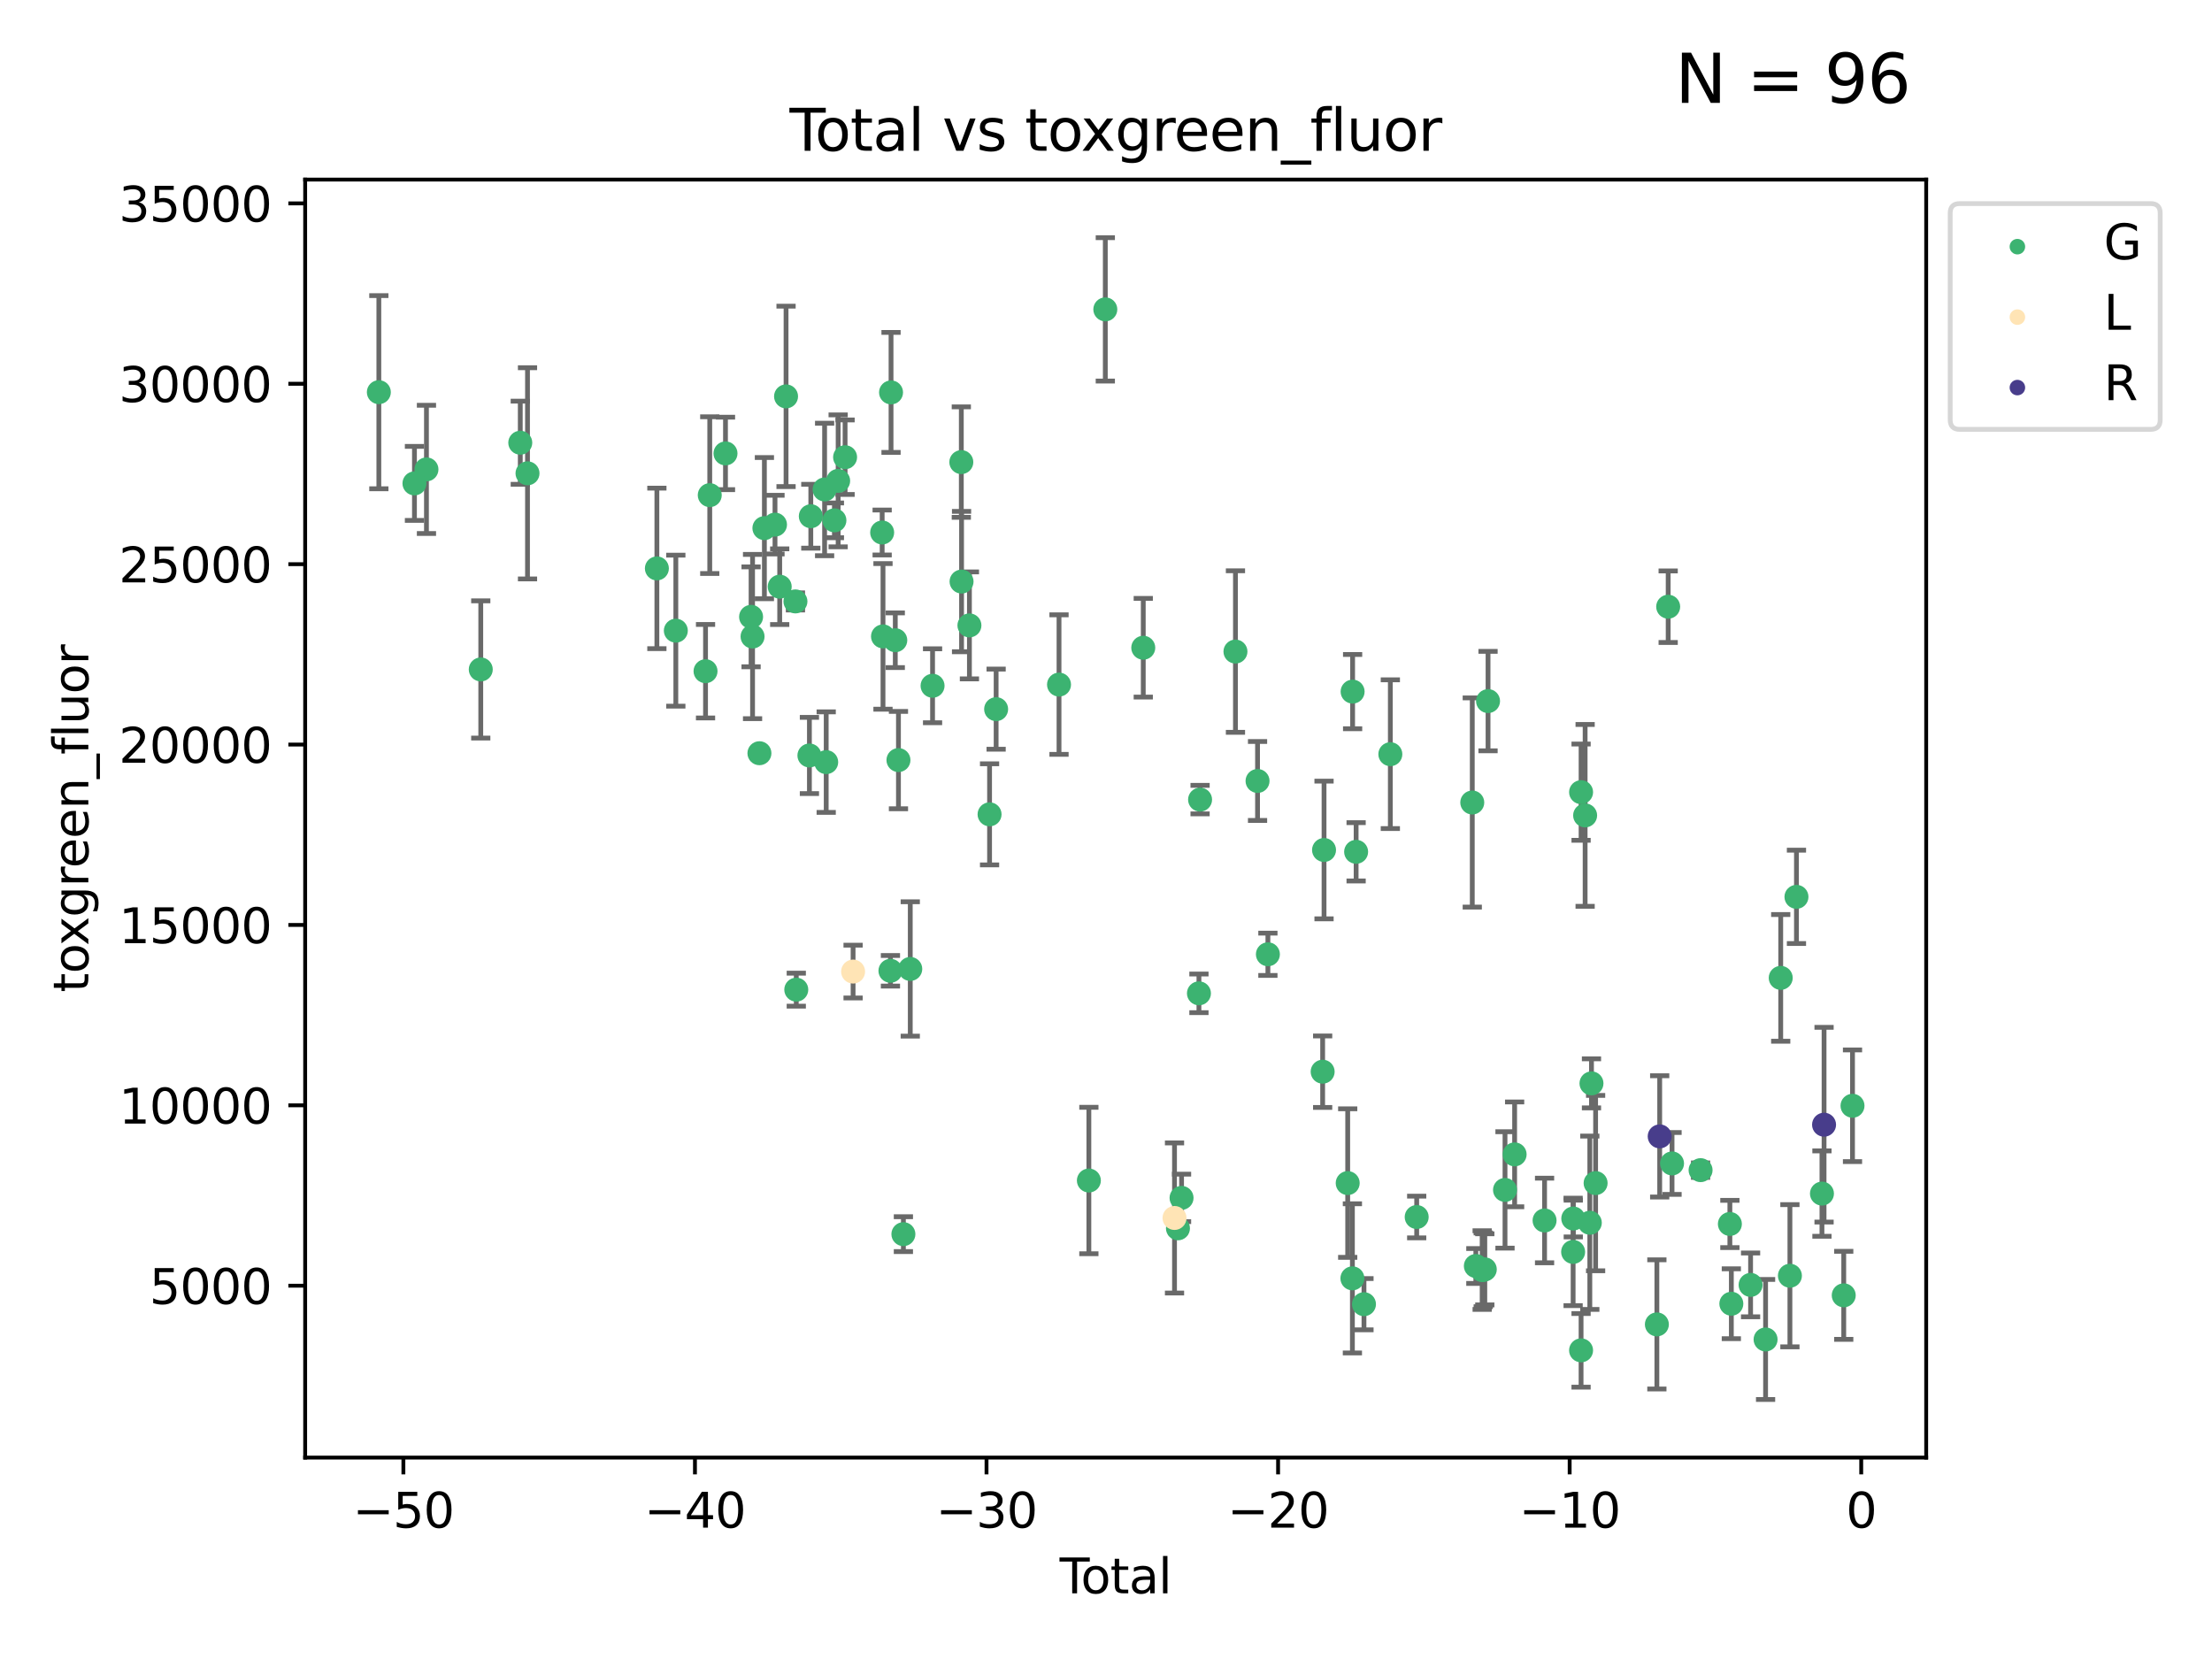 <?xml version="1.0" encoding="utf-8" standalone="no"?>
<!DOCTYPE svg PUBLIC "-//W3C//DTD SVG 1.1//EN"
  "http://www.w3.org/Graphics/SVG/1.1/DTD/svg11.dtd">
<svg xmlns:xlink="http://www.w3.org/1999/xlink" width="460.8pt" height="345.6pt" viewBox="0 0 460.8 345.6" xmlns="http://www.w3.org/2000/svg" version="1.1">
 <defs>
  <style type="text/css">*{stroke-linejoin: round; stroke-linecap: butt}</style>
 </defs>
 <g id="figure_1">
  <g id="patch_1">
   <path d="M 0 345.6 
L 460.8 345.6 
L 460.8 0 
L 0 0 
z
" style="fill: #ffffff"/>
  </g>
  <g id="axes_1">
   <g id="patch_2">
    <path d="M 63.571 303.64 
L 401.26 303.64 
L 401.26 37.411 
L 63.571 37.411 
z
" style="fill: #ffffff"/>
   </g>
   <g id="PathCollection_1">
    <defs>
     <path id="m03f26dd8b9" d="M 0 1.118 
C 0.297 1.118 0.581 1 0.791 0.791 
C 1 0.581 1.118 0.297 1.118 0 
C 1.118 -0.297 1 -0.581 0.791 -0.791 
C 0.581 -1 0.297 -1.118 0 -1.118 
C -0.297 -1.118 -0.581 -1 -0.791 -0.791 
C -1 -0.581 -1.118 -0.297 -1.118 0 
C -1.118 0.297 -1 0.581 -0.791 0.791 
C -0.581 1 -0.297 1.118 0 1.118 
z
" style="stroke: #3cb371"/>
    </defs>
    <g clip-path="url(#p83b022cbdb)">
     <use xlink:href="#m03f26dd8b9" x="78.921" y="81.698" style="fill: #3cb371; stroke: #3cb371"/>
     <use xlink:href="#m03f26dd8b9" x="86.339" y="100.7" style="fill: #3cb371; stroke: #3cb371"/>
     <use xlink:href="#m03f26dd8b9" x="88.838" y="97.781" style="fill: #3cb371; stroke: #3cb371"/>
     <use xlink:href="#m03f26dd8b9" x="100.152" y="139.457" style="fill: #3cb371; stroke: #3cb371"/>
     <use xlink:href="#m03f26dd8b9" x="108.382" y="92.227" style="fill: #3cb371; stroke: #3cb371"/>
     <use xlink:href="#m03f26dd8b9" x="109.89" y="98.601" style="fill: #3cb371; stroke: #3cb371"/>
     <use xlink:href="#m03f26dd8b9" x="136.84" y="118.41" style="fill: #3cb371; stroke: #3cb371"/>
     <use xlink:href="#m03f26dd8b9" x="140.788" y="131.378" style="fill: #3cb371; stroke: #3cb371"/>
     <use xlink:href="#m03f26dd8b9" x="146.976" y="139.823" style="fill: #3cb371; stroke: #3cb371"/>
     <use xlink:href="#m03f26dd8b9" x="147.855" y="103.146" style="fill: #3cb371; stroke: #3cb371"/>
     <use xlink:href="#m03f26dd8b9" x="151.134" y="94.455" style="fill: #3cb371; stroke: #3cb371"/>
     <use xlink:href="#m03f26dd8b9" x="156.464" y="128.498" style="fill: #3cb371; stroke: #3cb371"/>
     <use xlink:href="#m03f26dd8b9" x="156.772" y="132.601" style="fill: #3cb371; stroke: #3cb371"/>
     <use xlink:href="#m03f26dd8b9" x="158.203" y="156.91" style="fill: #3cb371; stroke: #3cb371"/>
     <use xlink:href="#m03f26dd8b9" x="159.239" y="110.019" style="fill: #3cb371; stroke: #3cb371"/>
     <use xlink:href="#m03f26dd8b9" x="161.446" y="109.289" style="fill: #3cb371; stroke: #3cb371"/>
     <use xlink:href="#m03f26dd8b9" x="162.427" y="122.215" style="fill: #3cb371; stroke: #3cb371"/>
     <use xlink:href="#m03f26dd8b9" x="163.749" y="82.573" style="fill: #3cb371; stroke: #3cb371"/>
     <use xlink:href="#m03f26dd8b9" x="165.705" y="125.286" style="fill: #3cb371; stroke: #3cb371"/>
     <use xlink:href="#m03f26dd8b9" x="165.879" y="206.163" style="fill: #3cb371; stroke: #3cb371"/>
     <use xlink:href="#m03f26dd8b9" x="168.616" y="157.378" style="fill: #3cb371; stroke: #3cb371"/>
     <use xlink:href="#m03f26dd8b9" x="168.906" y="107.54" style="fill: #3cb371; stroke: #3cb371"/>
     <use xlink:href="#m03f26dd8b9" x="171.78" y="101.966" style="fill: #3cb371; stroke: #3cb371"/>
     <use xlink:href="#m03f26dd8b9" x="172.113" y="158.767" style="fill: #3cb371; stroke: #3cb371"/>
     <use xlink:href="#m03f26dd8b9" x="173.824" y="108.396" style="fill: #3cb371; stroke: #3cb371"/>
     <use xlink:href="#m03f26dd8b9" x="174.603" y="100.174" style="fill: #3cb371; stroke: #3cb371"/>
     <use xlink:href="#m03f26dd8b9" x="176.047" y="95.243" style="fill: #3cb371; stroke: #3cb371"/>
     <use xlink:href="#m03f26dd8b9" x="183.77" y="110.93" style="fill: #3cb371; stroke: #3cb371"/>
     <use xlink:href="#m03f26dd8b9" x="183.945" y="132.571" style="fill: #3cb371; stroke: #3cb371"/>
     <use xlink:href="#m03f26dd8b9" x="185.495" y="202.232" style="fill: #3cb371; stroke: #3cb371"/>
     <use xlink:href="#m03f26dd8b9" x="185.62" y="81.745" style="fill: #3cb371; stroke: #3cb371"/>
     <use xlink:href="#m03f26dd8b9" x="186.505" y="133.371" style="fill: #3cb371; stroke: #3cb371"/>
     <use xlink:href="#m03f26dd8b9" x="187.165" y="158.339" style="fill: #3cb371; stroke: #3cb371"/>
     <use xlink:href="#m03f26dd8b9" x="188.194" y="257.096" style="fill: #3cb371; stroke: #3cb371"/>
     <use xlink:href="#m03f26dd8b9" x="189.625" y="201.849" style="fill: #3cb371; stroke: #3cb371"/>
     <use xlink:href="#m03f26dd8b9" x="194.27" y="142.859" style="fill: #3cb371; stroke: #3cb371"/>
     <use xlink:href="#m03f26dd8b9" x="200.26" y="96.266" style="fill: #3cb371; stroke: #3cb371"/>
     <use xlink:href="#m03f26dd8b9" x="200.31" y="121.149" style="fill: #3cb371; stroke: #3cb371"/>
     <use xlink:href="#m03f26dd8b9" x="201.949" y="130.282" style="fill: #3cb371; stroke: #3cb371"/>
     <use xlink:href="#m03f26dd8b9" x="206.145" y="169.64" style="fill: #3cb371; stroke: #3cb371"/>
     <use xlink:href="#m03f26dd8b9" x="207.512" y="147.729" style="fill: #3cb371; stroke: #3cb371"/>
     <use xlink:href="#m03f26dd8b9" x="220.613" y="142.612" style="fill: #3cb371; stroke: #3cb371"/>
     <use xlink:href="#m03f26dd8b9" x="226.832" y="245.923" style="fill: #3cb371; stroke: #3cb371"/>
     <use xlink:href="#m03f26dd8b9" x="230.257" y="64.447" style="fill: #3cb371; stroke: #3cb371"/>
     <use xlink:href="#m03f26dd8b9" x="238.163" y="134.935" style="fill: #3cb371; stroke: #3cb371"/>
     <use xlink:href="#m03f26dd8b9" x="245.39" y="255.884" style="fill: #3cb371; stroke: #3cb371"/>
     <use xlink:href="#m03f26dd8b9" x="246.139" y="249.542" style="fill: #3cb371; stroke: #3cb371"/>
     <use xlink:href="#m03f26dd8b9" x="249.761" y="206.929" style="fill: #3cb371; stroke: #3cb371"/>
     <use xlink:href="#m03f26dd8b9" x="249.998" y="166.575" style="fill: #3cb371; stroke: #3cb371"/>
     <use xlink:href="#m03f26dd8b9" x="257.368" y="135.733" style="fill: #3cb371; stroke: #3cb371"/>
     <use xlink:href="#m03f26dd8b9" x="261.969" y="162.69" style="fill: #3cb371; stroke: #3cb371"/>
     <use xlink:href="#m03f26dd8b9" x="264.127" y="198.795" style="fill: #3cb371; stroke: #3cb371"/>
     <use xlink:href="#m03f26dd8b9" x="275.532" y="223.253" style="fill: #3cb371; stroke: #3cb371"/>
     <use xlink:href="#m03f26dd8b9" x="275.821" y="177.067" style="fill: #3cb371; stroke: #3cb371"/>
     <use xlink:href="#m03f26dd8b9" x="280.751" y="246.457" style="fill: #3cb371; stroke: #3cb371"/>
     <use xlink:href="#m03f26dd8b9" x="281.73" y="266.303" style="fill: #3cb371; stroke: #3cb371"/>
     <use xlink:href="#m03f26dd8b9" x="281.774" y="144.076" style="fill: #3cb371; stroke: #3cb371"/>
     <use xlink:href="#m03f26dd8b9" x="282.505" y="177.449" style="fill: #3cb371; stroke: #3cb371"/>
     <use xlink:href="#m03f26dd8b9" x="284.14" y="271.686" style="fill: #3cb371; stroke: #3cb371"/>
     <use xlink:href="#m03f26dd8b9" x="289.633" y="157.112" style="fill: #3cb371; stroke: #3cb371"/>
     <use xlink:href="#m03f26dd8b9" x="295.122" y="253.526" style="fill: #3cb371; stroke: #3cb371"/>
     <use xlink:href="#m03f26dd8b9" x="306.701" y="167.176" style="fill: #3cb371; stroke: #3cb371"/>
     <use xlink:href="#m03f26dd8b9" x="307.446" y="263.729" style="fill: #3cb371; stroke: #3cb371"/>
     <use xlink:href="#m03f26dd8b9" x="308.762" y="264.582" style="fill: #3cb371; stroke: #3cb371"/>
     <use xlink:href="#m03f26dd8b9" x="308.986" y="264.525" style="fill: #3cb371; stroke: #3cb371"/>
     <use xlink:href="#m03f26dd8b9" x="309.311" y="264.428" style="fill: #3cb371; stroke: #3cb371"/>
     <use xlink:href="#m03f26dd8b9" x="309.986" y="146.05" style="fill: #3cb371; stroke: #3cb371"/>
     <use xlink:href="#m03f26dd8b9" x="313.521" y="247.883" style="fill: #3cb371; stroke: #3cb371"/>
     <use xlink:href="#m03f26dd8b9" x="315.524" y="240.479" style="fill: #3cb371; stroke: #3cb371"/>
     <use xlink:href="#m03f26dd8b9" x="321.762" y="254.245" style="fill: #3cb371; stroke: #3cb371"/>
     <use xlink:href="#m03f26dd8b9" x="327.711" y="260.797" style="fill: #3cb371; stroke: #3cb371"/>
     <use xlink:href="#m03f26dd8b9" x="327.742" y="253.839" style="fill: #3cb371; stroke: #3cb371"/>
     <use xlink:href="#m03f26dd8b9" x="329.366" y="281.303" style="fill: #3cb371; stroke: #3cb371"/>
     <use xlink:href="#m03f26dd8b9" x="329.369" y="165.02" style="fill: #3cb371; stroke: #3cb371"/>
     <use xlink:href="#m03f26dd8b9" x="330.211" y="169.864" style="fill: #3cb371; stroke: #3cb371"/>
     <use xlink:href="#m03f26dd8b9" x="331.188" y="254.72" style="fill: #3cb371; stroke: #3cb371"/>
     <use xlink:href="#m03f26dd8b9" x="331.534" y="225.686" style="fill: #3cb371; stroke: #3cb371"/>
     <use xlink:href="#m03f26dd8b9" x="332.395" y="246.461" style="fill: #3cb371; stroke: #3cb371"/>
     <use xlink:href="#m03f26dd8b9" x="345.157" y="275.895" style="fill: #3cb371; stroke: #3cb371"/>
     <use xlink:href="#m03f26dd8b9" x="347.512" y="126.389" style="fill: #3cb371; stroke: #3cb371"/>
     <use xlink:href="#m03f26dd8b9" x="348.316" y="242.365" style="fill: #3cb371; stroke: #3cb371"/>
     <use xlink:href="#m03f26dd8b9" x="354.261" y="243.763" style="fill: #3cb371; stroke: #3cb371"/>
     <use xlink:href="#m03f26dd8b9" x="360.365" y="254.974" style="fill: #3cb371; stroke: #3cb371"/>
     <use xlink:href="#m03f26dd8b9" x="360.67" y="271.592" style="fill: #3cb371; stroke: #3cb371"/>
     <use xlink:href="#m03f26dd8b9" x="364.679" y="267.668" style="fill: #3cb371; stroke: #3cb371"/>
     <use xlink:href="#m03f26dd8b9" x="367.803" y="279.035" style="fill: #3cb371; stroke: #3cb371"/>
     <use xlink:href="#m03f26dd8b9" x="370.957" y="203.709" style="fill: #3cb371; stroke: #3cb371"/>
     <use xlink:href="#m03f26dd8b9" x="372.872" y="265.758" style="fill: #3cb371; stroke: #3cb371"/>
     <use xlink:href="#m03f26dd8b9" x="374.235" y="186.829" style="fill: #3cb371; stroke: #3cb371"/>
     <use xlink:href="#m03f26dd8b9" x="379.546" y="248.647" style="fill: #3cb371; stroke: #3cb371"/>
     <use xlink:href="#m03f26dd8b9" x="384.084" y="269.84" style="fill: #3cb371; stroke: #3cb371"/>
     <use xlink:href="#m03f26dd8b9" x="385.911" y="230.352" style="fill: #3cb371; stroke: #3cb371"/>
    </g>
   </g>
   <g id="PathCollection_2">
    <defs>
     <path id="m114228fb83" d="M 0 1.118 
C 0.297 1.118 0.581 1 0.791 0.791 
C 1 0.581 1.118 0.297 1.118 0 
C 1.118 -0.297 1 -0.581 0.791 -0.791 
C 0.581 -1 0.297 -1.118 0 -1.118 
C -0.297 -1.118 -0.581 -1 -0.791 -0.791 
C -1 -0.581 -1.118 -0.297 -1.118 0 
C -1.118 0.297 -1 0.581 -0.791 0.791 
C -0.581 1 -0.297 1.118 0 1.118 
z
" style="stroke: #ffe4b5"/>
    </defs>
    <g clip-path="url(#p83b022cbdb)">
     <use xlink:href="#m114228fb83" x="177.715" y="202.396" style="fill: #ffe4b5; stroke: #ffe4b5"/>
     <use xlink:href="#m114228fb83" x="244.673" y="253.724" style="fill: #ffe4b5; stroke: #ffe4b5"/>
    </g>
   </g>
   <g id="PathCollection_3">
    <defs>
     <path id="m5e062237bf" d="M 0 1.118 
C 0.297 1.118 0.581 1 0.791 0.791 
C 1 0.581 1.118 0.297 1.118 0 
C 1.118 -0.297 1 -0.581 0.791 -0.791 
C 0.581 -1 0.297 -1.118 0 -1.118 
C -0.297 -1.118 -0.581 -1 -0.791 -0.791 
C -1 -0.581 -1.118 -0.297 -1.118 0 
C -1.118 0.297 -1 0.581 -0.791 0.791 
C -0.581 1 -0.297 1.118 0 1.118 
z
" style="stroke: #483d8b"/>
    </defs>
    <g clip-path="url(#p83b022cbdb)">
     <use xlink:href="#m5e062237bf" x="345.744" y="236.729" style="fill: #483d8b; stroke: #483d8b"/>
     <use xlink:href="#m5e062237bf" x="379.985" y="234.296" style="fill: #483d8b; stroke: #483d8b"/>
    </g>
   </g>
   <g id="matplotlib.axis_1">
    <g id="xtick_1">
     <g id="line2d_1">
      <defs>
       <path id="mf447c57f24" d="M 0 0 
L 0 3.5 
" style="stroke: #000000; stroke-width: 0.8"/>
      </defs>
      <g>
       <use xlink:href="#mf447c57f24" x="84.033" y="303.64" style="stroke: #000000; stroke-width: 0.8"/>
      </g>
     </g>
     <g id="text_1">
      <!-- −50 -->
      <g transform="translate(73.48 318.238)scale(0.1 -0.1)">
       <defs>
        <path id="DejaVuSans-2212" d="M 678 2272 
L 4684 2272 
L 4684 1741 
L 678 1741 
L 678 2272 
z
" transform="scale(0.016)"/>
        <path id="DejaVuSans-35" d="M 691 4666 
L 3169 4666 
L 3169 4134 
L 1269 4134 
L 1269 2991 
Q 1406 3038 1543 3061 
Q 1681 3084 1819 3084 
Q 2600 3084 3056 2656 
Q 3513 2228 3513 1497 
Q 3513 744 3044 326 
Q 2575 -91 1722 -91 
Q 1428 -91 1123 -41 
Q 819 9 494 109 
L 494 744 
Q 775 591 1075 516 
Q 1375 441 1709 441 
Q 2250 441 2565 725 
Q 2881 1009 2881 1497 
Q 2881 1984 2565 2268 
Q 2250 2553 1709 2553 
Q 1456 2553 1204 2497 
Q 953 2441 691 2322 
L 691 4666 
z
" transform="scale(0.016)"/>
        <path id="DejaVuSans-30" d="M 2034 4250 
Q 1547 4250 1301 3770 
Q 1056 3291 1056 2328 
Q 1056 1369 1301 889 
Q 1547 409 2034 409 
Q 2525 409 2770 889 
Q 3016 1369 3016 2328 
Q 3016 3291 2770 3770 
Q 2525 4250 2034 4250 
z
M 2034 4750 
Q 2819 4750 3233 4129 
Q 3647 3509 3647 2328 
Q 3647 1150 3233 529 
Q 2819 -91 2034 -91 
Q 1250 -91 836 529 
Q 422 1150 422 2328 
Q 422 3509 836 4129 
Q 1250 4750 2034 4750 
z
" transform="scale(0.016)"/>
       </defs>
       <use xlink:href="#DejaVuSans-2212"/>
       <use xlink:href="#DejaVuSans-35" x="83.789"/>
       <use xlink:href="#DejaVuSans-30" x="147.412"/>
      </g>
     </g>
    </g>
    <g id="xtick_2">
     <g id="line2d_2">
      <g>
       <use xlink:href="#mf447c57f24" x="144.772" y="303.64" style="stroke: #000000; stroke-width: 0.8"/>
      </g>
     </g>
     <g id="text_2">
      <!-- −40 -->
      <g transform="translate(134.219 318.238)scale(0.1 -0.1)">
       <defs>
        <path id="DejaVuSans-34" d="M 2419 4116 
L 825 1625 
L 2419 1625 
L 2419 4116 
z
M 2253 4666 
L 3047 4666 
L 3047 1625 
L 3713 1625 
L 3713 1100 
L 3047 1100 
L 3047 0 
L 2419 0 
L 2419 1100 
L 313 1100 
L 313 1709 
L 2253 4666 
z
" transform="scale(0.016)"/>
       </defs>
       <use xlink:href="#DejaVuSans-2212"/>
       <use xlink:href="#DejaVuSans-34" x="83.789"/>
       <use xlink:href="#DejaVuSans-30" x="147.412"/>
      </g>
     </g>
    </g>
    <g id="xtick_3">
     <g id="line2d_3">
      <g>
       <use xlink:href="#mf447c57f24" x="205.51" y="303.64" style="stroke: #000000; stroke-width: 0.8"/>
      </g>
     </g>
     <g id="text_3">
      <!-- −30 -->
      <g transform="translate(194.958 318.238)scale(0.1 -0.1)">
       <defs>
        <path id="DejaVuSans-33" d="M 2597 2516 
Q 3050 2419 3304 2112 
Q 3559 1806 3559 1356 
Q 3559 666 3084 287 
Q 2609 -91 1734 -91 
Q 1441 -91 1130 -33 
Q 819 25 488 141 
L 488 750 
Q 750 597 1062 519 
Q 1375 441 1716 441 
Q 2309 441 2620 675 
Q 2931 909 2931 1356 
Q 2931 1769 2642 2001 
Q 2353 2234 1838 2234 
L 1294 2234 
L 1294 2753 
L 1863 2753 
Q 2328 2753 2575 2939 
Q 2822 3125 2822 3475 
Q 2822 3834 2567 4026 
Q 2313 4219 1838 4219 
Q 1578 4219 1281 4162 
Q 984 4106 628 3988 
L 628 4550 
Q 988 4650 1302 4700 
Q 1616 4750 1894 4750 
Q 2613 4750 3031 4423 
Q 3450 4097 3450 3541 
Q 3450 3153 3228 2886 
Q 3006 2619 2597 2516 
z
" transform="scale(0.016)"/>
       </defs>
       <use xlink:href="#DejaVuSans-2212"/>
       <use xlink:href="#DejaVuSans-33" x="83.789"/>
       <use xlink:href="#DejaVuSans-30" x="147.412"/>
      </g>
     </g>
    </g>
    <g id="xtick_4">
     <g id="line2d_4">
      <g>
       <use xlink:href="#mf447c57f24" x="266.249" y="303.64" style="stroke: #000000; stroke-width: 0.8"/>
      </g>
     </g>
     <g id="text_4">
      <!-- −20 -->
      <g transform="translate(255.697 318.238)scale(0.1 -0.1)">
       <defs>
        <path id="DejaVuSans-32" d="M 1228 531 
L 3431 531 
L 3431 0 
L 469 0 
L 469 531 
Q 828 903 1448 1529 
Q 2069 2156 2228 2338 
Q 2531 2678 2651 2914 
Q 2772 3150 2772 3378 
Q 2772 3750 2511 3984 
Q 2250 4219 1831 4219 
Q 1534 4219 1204 4116 
Q 875 4013 500 3803 
L 500 4441 
Q 881 4594 1212 4672 
Q 1544 4750 1819 4750 
Q 2544 4750 2975 4387 
Q 3406 4025 3406 3419 
Q 3406 3131 3298 2873 
Q 3191 2616 2906 2266 
Q 2828 2175 2409 1742 
Q 1991 1309 1228 531 
z
" transform="scale(0.016)"/>
       </defs>
       <use xlink:href="#DejaVuSans-2212"/>
       <use xlink:href="#DejaVuSans-32" x="83.789"/>
       <use xlink:href="#DejaVuSans-30" x="147.412"/>
      </g>
     </g>
    </g>
    <g id="xtick_5">
     <g id="line2d_5">
      <g>
       <use xlink:href="#mf447c57f24" x="326.988" y="303.64" style="stroke: #000000; stroke-width: 0.8"/>
      </g>
     </g>
     <g id="text_5">
      <!-- −10 -->
      <g transform="translate(316.436 318.238)scale(0.1 -0.1)">
       <defs>
        <path id="DejaVuSans-31" d="M 794 531 
L 1825 531 
L 1825 4091 
L 703 3866 
L 703 4441 
L 1819 4666 
L 2450 4666 
L 2450 531 
L 3481 531 
L 3481 0 
L 794 0 
L 794 531 
z
" transform="scale(0.016)"/>
       </defs>
       <use xlink:href="#DejaVuSans-2212"/>
       <use xlink:href="#DejaVuSans-31" x="83.789"/>
       <use xlink:href="#DejaVuSans-30" x="147.412"/>
      </g>
     </g>
    </g>
    <g id="xtick_6">
     <g id="line2d_6">
      <g>
       <use xlink:href="#mf447c57f24" x="387.727" y="303.64" style="stroke: #000000; stroke-width: 0.8"/>
      </g>
     </g>
     <g id="text_6">
      <!-- 0 -->
      <g transform="translate(384.546 318.238)scale(0.1 -0.1)">
       <use xlink:href="#DejaVuSans-30"/>
      </g>
     </g>
    </g>
    <g id="text_7">
     <!-- Total -->
     <g transform="translate(220.739 331.917)scale(0.1 -0.1)">
      <defs>
       <path id="DejaVuSans-54" d="M -19 4666 
L 3928 4666 
L 3928 4134 
L 2272 4134 
L 2272 0 
L 1638 0 
L 1638 4134 
L -19 4134 
L -19 4666 
z
" transform="scale(0.016)"/>
       <path id="DejaVuSans-6f" d="M 1959 3097 
Q 1497 3097 1228 2736 
Q 959 2375 959 1747 
Q 959 1119 1226 758 
Q 1494 397 1959 397 
Q 2419 397 2687 759 
Q 2956 1122 2956 1747 
Q 2956 2369 2687 2733 
Q 2419 3097 1959 3097 
z
M 1959 3584 
Q 2709 3584 3137 3096 
Q 3566 2609 3566 1747 
Q 3566 888 3137 398 
Q 2709 -91 1959 -91 
Q 1206 -91 779 398 
Q 353 888 353 1747 
Q 353 2609 779 3096 
Q 1206 3584 1959 3584 
z
" transform="scale(0.016)"/>
       <path id="DejaVuSans-74" d="M 1172 4494 
L 1172 3500 
L 2356 3500 
L 2356 3053 
L 1172 3053 
L 1172 1153 
Q 1172 725 1289 603 
Q 1406 481 1766 481 
L 2356 481 
L 2356 0 
L 1766 0 
Q 1100 0 847 248 
Q 594 497 594 1153 
L 594 3053 
L 172 3053 
L 172 3500 
L 594 3500 
L 594 4494 
L 1172 4494 
z
" transform="scale(0.016)"/>
       <path id="DejaVuSans-61" d="M 2194 1759 
Q 1497 1759 1228 1600 
Q 959 1441 959 1056 
Q 959 750 1161 570 
Q 1363 391 1709 391 
Q 2188 391 2477 730 
Q 2766 1069 2766 1631 
L 2766 1759 
L 2194 1759 
z
M 3341 1997 
L 3341 0 
L 2766 0 
L 2766 531 
Q 2569 213 2275 61 
Q 1981 -91 1556 -91 
Q 1019 -91 701 211 
Q 384 513 384 1019 
Q 384 1609 779 1909 
Q 1175 2209 1959 2209 
L 2766 2209 
L 2766 2266 
Q 2766 2663 2505 2880 
Q 2244 3097 1772 3097 
Q 1472 3097 1187 3025 
Q 903 2953 641 2809 
L 641 3341 
Q 956 3463 1253 3523 
Q 1550 3584 1831 3584 
Q 2591 3584 2966 3190 
Q 3341 2797 3341 1997 
z
" transform="scale(0.016)"/>
       <path id="DejaVuSans-6c" d="M 603 4863 
L 1178 4863 
L 1178 0 
L 603 0 
L 603 4863 
z
" transform="scale(0.016)"/>
      </defs>
      <use xlink:href="#DejaVuSans-54"/>
      <use xlink:href="#DejaVuSans-6f" x="44.084"/>
      <use xlink:href="#DejaVuSans-74" x="105.266"/>
      <use xlink:href="#DejaVuSans-61" x="144.475"/>
      <use xlink:href="#DejaVuSans-6c" x="205.754"/>
     </g>
    </g>
   </g>
   <g id="matplotlib.axis_2">
    <g id="ytick_1">
     <g id="line2d_7">
      <defs>
       <path id="me3acb7151b" d="M 0 0 
L -3.5 0 
" style="stroke: #000000; stroke-width: 0.8"/>
      </defs>
      <g>
       <use xlink:href="#me3acb7151b" x="63.571" y="267.836" style="stroke: #000000; stroke-width: 0.8"/>
      </g>
     </g>
     <g id="text_8">
      <!-- 5000 -->
      <g transform="translate(31.121 271.635)scale(0.1 -0.1)">
       <use xlink:href="#DejaVuSans-35"/>
       <use xlink:href="#DejaVuSans-30" x="63.623"/>
       <use xlink:href="#DejaVuSans-30" x="127.246"/>
       <use xlink:href="#DejaVuSans-30" x="190.869"/>
      </g>
     </g>
    </g>
    <g id="ytick_2">
     <g id="line2d_8">
      <g>
       <use xlink:href="#me3acb7151b" x="63.571" y="230.258" style="stroke: #000000; stroke-width: 0.8"/>
      </g>
     </g>
     <g id="text_9">
      <!-- 10000 -->
      <g transform="translate(24.759 234.057)scale(0.1 -0.1)">
       <use xlink:href="#DejaVuSans-31"/>
       <use xlink:href="#DejaVuSans-30" x="63.623"/>
       <use xlink:href="#DejaVuSans-30" x="127.246"/>
       <use xlink:href="#DejaVuSans-30" x="190.869"/>
       <use xlink:href="#DejaVuSans-30" x="254.492"/>
      </g>
     </g>
    </g>
    <g id="ytick_3">
     <g id="line2d_9">
      <g>
       <use xlink:href="#me3acb7151b" x="63.571" y="192.68" style="stroke: #000000; stroke-width: 0.8"/>
      </g>
     </g>
     <g id="text_10">
      <!-- 15000 -->
      <g transform="translate(24.759 196.48)scale(0.1 -0.1)">
       <use xlink:href="#DejaVuSans-31"/>
       <use xlink:href="#DejaVuSans-35" x="63.623"/>
       <use xlink:href="#DejaVuSans-30" x="127.246"/>
       <use xlink:href="#DejaVuSans-30" x="190.869"/>
       <use xlink:href="#DejaVuSans-30" x="254.492"/>
      </g>
     </g>
    </g>
    <g id="ytick_4">
     <g id="line2d_10">
      <g>
       <use xlink:href="#me3acb7151b" x="63.571" y="155.102" style="stroke: #000000; stroke-width: 0.8"/>
      </g>
     </g>
     <g id="text_11">
      <!-- 20000 -->
      <g transform="translate(24.759 158.902)scale(0.1 -0.1)">
       <use xlink:href="#DejaVuSans-32"/>
       <use xlink:href="#DejaVuSans-30" x="63.623"/>
       <use xlink:href="#DejaVuSans-30" x="127.246"/>
       <use xlink:href="#DejaVuSans-30" x="190.869"/>
       <use xlink:href="#DejaVuSans-30" x="254.492"/>
      </g>
     </g>
    </g>
    <g id="ytick_5">
     <g id="line2d_11">
      <g>
       <use xlink:href="#me3acb7151b" x="63.571" y="117.524" style="stroke: #000000; stroke-width: 0.8"/>
      </g>
     </g>
     <g id="text_12">
      <!-- 25000 -->
      <g transform="translate(24.759 121.324)scale(0.1 -0.1)">
       <use xlink:href="#DejaVuSans-32"/>
       <use xlink:href="#DejaVuSans-35" x="63.623"/>
       <use xlink:href="#DejaVuSans-30" x="127.246"/>
       <use xlink:href="#DejaVuSans-30" x="190.869"/>
       <use xlink:href="#DejaVuSans-30" x="254.492"/>
      </g>
     </g>
    </g>
    <g id="ytick_6">
     <g id="line2d_12">
      <g>
       <use xlink:href="#me3acb7151b" x="63.571" y="79.946" style="stroke: #000000; stroke-width: 0.8"/>
      </g>
     </g>
     <g id="text_13">
      <!-- 30000 -->
      <g transform="translate(24.759 83.746)scale(0.1 -0.1)">
       <use xlink:href="#DejaVuSans-33"/>
       <use xlink:href="#DejaVuSans-30" x="63.623"/>
       <use xlink:href="#DejaVuSans-30" x="127.246"/>
       <use xlink:href="#DejaVuSans-30" x="190.869"/>
       <use xlink:href="#DejaVuSans-30" x="254.492"/>
      </g>
     </g>
    </g>
    <g id="ytick_7">
     <g id="line2d_13">
      <g>
       <use xlink:href="#me3acb7151b" x="63.571" y="42.369" style="stroke: #000000; stroke-width: 0.8"/>
      </g>
     </g>
     <g id="text_14">
      <!-- 35000 -->
      <g transform="translate(24.759 46.168)scale(0.1 -0.1)">
       <use xlink:href="#DejaVuSans-33"/>
       <use xlink:href="#DejaVuSans-35" x="63.623"/>
       <use xlink:href="#DejaVuSans-30" x="127.246"/>
       <use xlink:href="#DejaVuSans-30" x="190.869"/>
       <use xlink:href="#DejaVuSans-30" x="254.492"/>
      </g>
     </g>
    </g>
    <g id="text_15">
     <!-- toxgreen_fluor -->
     <g transform="translate(18.401 206.72)rotate(-90)scale(0.1 -0.1)">
      <defs>
       <path id="DejaVuSans-78" d="M 3513 3500 
L 2247 1797 
L 3578 0 
L 2900 0 
L 1881 1375 
L 863 0 
L 184 0 
L 1544 1831 
L 300 3500 
L 978 3500 
L 1906 2253 
L 2834 3500 
L 3513 3500 
z
" transform="scale(0.016)"/>
       <path id="DejaVuSans-67" d="M 2906 1791 
Q 2906 2416 2648 2759 
Q 2391 3103 1925 3103 
Q 1463 3103 1205 2759 
Q 947 2416 947 1791 
Q 947 1169 1205 825 
Q 1463 481 1925 481 
Q 2391 481 2648 825 
Q 2906 1169 2906 1791 
z
M 3481 434 
Q 3481 -459 3084 -895 
Q 2688 -1331 1869 -1331 
Q 1566 -1331 1297 -1286 
Q 1028 -1241 775 -1147 
L 775 -588 
Q 1028 -725 1275 -790 
Q 1522 -856 1778 -856 
Q 2344 -856 2625 -561 
Q 2906 -266 2906 331 
L 2906 616 
Q 2728 306 2450 153 
Q 2172 0 1784 0 
Q 1141 0 747 490 
Q 353 981 353 1791 
Q 353 2603 747 3093 
Q 1141 3584 1784 3584 
Q 2172 3584 2450 3431 
Q 2728 3278 2906 2969 
L 2906 3500 
L 3481 3500 
L 3481 434 
z
" transform="scale(0.016)"/>
       <path id="DejaVuSans-72" d="M 2631 2963 
Q 2534 3019 2420 3045 
Q 2306 3072 2169 3072 
Q 1681 3072 1420 2755 
Q 1159 2438 1159 1844 
L 1159 0 
L 581 0 
L 581 3500 
L 1159 3500 
L 1159 2956 
Q 1341 3275 1631 3429 
Q 1922 3584 2338 3584 
Q 2397 3584 2469 3576 
Q 2541 3569 2628 3553 
L 2631 2963 
z
" transform="scale(0.016)"/>
       <path id="DejaVuSans-65" d="M 3597 1894 
L 3597 1613 
L 953 1613 
Q 991 1019 1311 708 
Q 1631 397 2203 397 
Q 2534 397 2845 478 
Q 3156 559 3463 722 
L 3463 178 
Q 3153 47 2828 -22 
Q 2503 -91 2169 -91 
Q 1331 -91 842 396 
Q 353 884 353 1716 
Q 353 2575 817 3079 
Q 1281 3584 2069 3584 
Q 2775 3584 3186 3129 
Q 3597 2675 3597 1894 
z
M 3022 2063 
Q 3016 2534 2758 2815 
Q 2500 3097 2075 3097 
Q 1594 3097 1305 2825 
Q 1016 2553 972 2059 
L 3022 2063 
z
" transform="scale(0.016)"/>
       <path id="DejaVuSans-6e" d="M 3513 2113 
L 3513 0 
L 2938 0 
L 2938 2094 
Q 2938 2591 2744 2837 
Q 2550 3084 2163 3084 
Q 1697 3084 1428 2787 
Q 1159 2491 1159 1978 
L 1159 0 
L 581 0 
L 581 3500 
L 1159 3500 
L 1159 2956 
Q 1366 3272 1645 3428 
Q 1925 3584 2291 3584 
Q 2894 3584 3203 3211 
Q 3513 2838 3513 2113 
z
" transform="scale(0.016)"/>
       <path id="DejaVuSans-5f" d="M 3263 -1063 
L 3263 -1509 
L -63 -1509 
L -63 -1063 
L 3263 -1063 
z
" transform="scale(0.016)"/>
       <path id="DejaVuSans-66" d="M 2375 4863 
L 2375 4384 
L 1825 4384 
Q 1516 4384 1395 4259 
Q 1275 4134 1275 3809 
L 1275 3500 
L 2222 3500 
L 2222 3053 
L 1275 3053 
L 1275 0 
L 697 0 
L 697 3053 
L 147 3053 
L 147 3500 
L 697 3500 
L 697 3744 
Q 697 4328 969 4595 
Q 1241 4863 1831 4863 
L 2375 4863 
z
" transform="scale(0.016)"/>
       <path id="DejaVuSans-75" d="M 544 1381 
L 544 3500 
L 1119 3500 
L 1119 1403 
Q 1119 906 1312 657 
Q 1506 409 1894 409 
Q 2359 409 2629 706 
Q 2900 1003 2900 1516 
L 2900 3500 
L 3475 3500 
L 3475 0 
L 2900 0 
L 2900 538 
Q 2691 219 2414 64 
Q 2138 -91 1772 -91 
Q 1169 -91 856 284 
Q 544 659 544 1381 
z
M 1991 3584 
L 1991 3584 
z
" transform="scale(0.016)"/>
      </defs>
      <use xlink:href="#DejaVuSans-74"/>
      <use xlink:href="#DejaVuSans-6f" x="39.209"/>
      <use xlink:href="#DejaVuSans-78" x="97.266"/>
      <use xlink:href="#DejaVuSans-67" x="156.445"/>
      <use xlink:href="#DejaVuSans-72" x="219.922"/>
      <use xlink:href="#DejaVuSans-65" x="258.785"/>
      <use xlink:href="#DejaVuSans-65" x="320.309"/>
      <use xlink:href="#DejaVuSans-6e" x="381.832"/>
      <use xlink:href="#DejaVuSans-5f" x="445.211"/>
      <use xlink:href="#DejaVuSans-66" x="495.211"/>
      <use xlink:href="#DejaVuSans-6c" x="530.416"/>
      <use xlink:href="#DejaVuSans-75" x="558.199"/>
      <use xlink:href="#DejaVuSans-6f" x="621.578"/>
      <use xlink:href="#DejaVuSans-72" x="682.76"/>
     </g>
    </g>
   </g>
   <g id="LineCollection_1">
    <path d="M 78.921 101.818 
L 78.921 61.579 
" clip-path="url(#p83b022cbdb)" style="fill: none; stroke: #696969"/>
    <path d="M 86.339 108.412 
L 86.339 92.988 
" clip-path="url(#p83b022cbdb)" style="fill: none; stroke: #696969"/>
    <path d="M 88.838 111.142 
L 88.838 84.421 
" clip-path="url(#p83b022cbdb)" style="fill: none; stroke: #696969"/>
    <path d="M 100.152 153.75 
L 100.152 125.165 
" clip-path="url(#p83b022cbdb)" style="fill: none; stroke: #696969"/>
    <path d="M 108.382 100.89 
L 108.382 83.564 
" clip-path="url(#p83b022cbdb)" style="fill: none; stroke: #696969"/>
    <path d="M 109.89 120.599 
L 109.89 76.603 
" clip-path="url(#p83b022cbdb)" style="fill: none; stroke: #696969"/>
    <path d="M 136.84 135.127 
L 136.84 101.693 
" clip-path="url(#p83b022cbdb)" style="fill: none; stroke: #696969"/>
    <path d="M 140.788 147.106 
L 140.788 115.649 
" clip-path="url(#p83b022cbdb)" style="fill: none; stroke: #696969"/>
    <path d="M 146.976 149.561 
L 146.976 130.085 
" clip-path="url(#p83b022cbdb)" style="fill: none; stroke: #696969"/>
    <path d="M 147.855 119.47 
L 147.855 86.822 
" clip-path="url(#p83b022cbdb)" style="fill: none; stroke: #696969"/>
    <path d="M 151.134 102.002 
L 151.134 86.909 
" clip-path="url(#p83b022cbdb)" style="fill: none; stroke: #696969"/>
    <path d="M 156.464 138.903 
L 156.464 118.094 
" clip-path="url(#p83b022cbdb)" style="fill: none; stroke: #696969"/>
    <path d="M 156.772 149.708 
L 156.772 115.494 
" clip-path="url(#p83b022cbdb)" style="fill: none; stroke: #696969"/>
    <path d="M 158.203 157.472 
L 158.203 156.347 
" clip-path="url(#p83b022cbdb)" style="fill: none; stroke: #696969"/>
    <path d="M 159.239 124.723 
L 159.239 95.314 
" clip-path="url(#p83b022cbdb)" style="fill: none; stroke: #696969"/>
    <path d="M 161.446 115.401 
L 161.446 103.177 
" clip-path="url(#p83b022cbdb)" style="fill: none; stroke: #696969"/>
    <path d="M 162.427 130.099 
L 162.427 114.331 
" clip-path="url(#p83b022cbdb)" style="fill: none; stroke: #696969"/>
    <path d="M 163.749 101.364 
L 163.749 63.781 
" clip-path="url(#p83b022cbdb)" style="fill: none; stroke: #696969"/>
    <path d="M 165.705 127.072 
L 165.705 123.499 
" clip-path="url(#p83b022cbdb)" style="fill: none; stroke: #696969"/>
    <path d="M 165.879 209.601 
L 165.879 202.726 
" clip-path="url(#p83b022cbdb)" style="fill: none; stroke: #696969"/>
    <path d="M 168.616 165.318 
L 168.616 149.438 
" clip-path="url(#p83b022cbdb)" style="fill: none; stroke: #696969"/>
    <path d="M 168.906 114.193 
L 168.906 100.887 
" clip-path="url(#p83b022cbdb)" style="fill: none; stroke: #696969"/>
    <path d="M 171.78 115.764 
L 171.78 88.168 
" clip-path="url(#p83b022cbdb)" style="fill: none; stroke: #696969"/>
    <path d="M 172.113 169.24 
L 172.113 148.293 
" clip-path="url(#p83b022cbdb)" style="fill: none; stroke: #696969"/>
    <path d="M 173.824 112.016 
L 173.824 104.776 
" clip-path="url(#p83b022cbdb)" style="fill: none; stroke: #696969"/>
    <path d="M 174.603 113.918 
L 174.603 86.43 
" clip-path="url(#p83b022cbdb)" style="fill: none; stroke: #696969"/>
    <path d="M 176.047 103.005 
L 176.047 87.481 
" clip-path="url(#p83b022cbdb)" style="fill: none; stroke: #696969"/>
    <path d="M 183.77 115.609 
L 183.77 106.25 
" clip-path="url(#p83b022cbdb)" style="fill: none; stroke: #696969"/>
    <path d="M 183.945 147.738 
L 183.945 117.405 
" clip-path="url(#p83b022cbdb)" style="fill: none; stroke: #696969"/>
    <path d="M 185.495 205.417 
L 185.495 199.048 
" clip-path="url(#p83b022cbdb)" style="fill: none; stroke: #696969"/>
    <path d="M 185.62 94.243 
L 185.62 69.246 
" clip-path="url(#p83b022cbdb)" style="fill: none; stroke: #696969"/>
    <path d="M 186.505 139.066 
L 186.505 127.675 
" clip-path="url(#p83b022cbdb)" style="fill: none; stroke: #696969"/>
    <path d="M 187.165 168.48 
L 187.165 148.197 
" clip-path="url(#p83b022cbdb)" style="fill: none; stroke: #696969"/>
    <path d="M 188.194 260.726 
L 188.194 253.466 
" clip-path="url(#p83b022cbdb)" style="fill: none; stroke: #696969"/>
    <path d="M 189.625 215.843 
L 189.625 187.856 
" clip-path="url(#p83b022cbdb)" style="fill: none; stroke: #696969"/>
    <path d="M 194.27 150.561 
L 194.27 135.157 
" clip-path="url(#p83b022cbdb)" style="fill: none; stroke: #696969"/>
    <path d="M 200.26 107.771 
L 200.26 84.76 
" clip-path="url(#p83b022cbdb)" style="fill: none; stroke: #696969"/>
    <path d="M 200.31 135.77 
L 200.31 106.527 
" clip-path="url(#p83b022cbdb)" style="fill: none; stroke: #696969"/>
    <path d="M 201.949 141.421 
L 201.949 119.142 
" clip-path="url(#p83b022cbdb)" style="fill: none; stroke: #696969"/>
    <path d="M 206.145 180.173 
L 206.145 159.108 
" clip-path="url(#p83b022cbdb)" style="fill: none; stroke: #696969"/>
    <path d="M 207.512 156.078 
L 207.512 139.381 
" clip-path="url(#p83b022cbdb)" style="fill: none; stroke: #696969"/>
    <path d="M 220.613 157.145 
L 220.613 128.079 
" clip-path="url(#p83b022cbdb)" style="fill: none; stroke: #696969"/>
    <path d="M 226.832 261.173 
L 226.832 230.672 
" clip-path="url(#p83b022cbdb)" style="fill: none; stroke: #696969"/>
    <path d="M 230.257 79.381 
L 230.257 49.513 
" clip-path="url(#p83b022cbdb)" style="fill: none; stroke: #696969"/>
    <path d="M 238.163 145.216 
L 238.163 124.653 
" clip-path="url(#p83b022cbdb)" style="fill: none; stroke: #696969"/>
    <path d="M 245.39 256.833 
L 245.39 254.936 
" clip-path="url(#p83b022cbdb)" style="fill: none; stroke: #696969"/>
    <path d="M 246.139 254.487 
L 246.139 244.597 
" clip-path="url(#p83b022cbdb)" style="fill: none; stroke: #696969"/>
    <path d="M 249.761 210.953 
L 249.761 202.906 
" clip-path="url(#p83b022cbdb)" style="fill: none; stroke: #696969"/>
    <path d="M 249.998 169.546 
L 249.998 163.604 
" clip-path="url(#p83b022cbdb)" style="fill: none; stroke: #696969"/>
    <path d="M 257.368 152.556 
L 257.368 118.909 
" clip-path="url(#p83b022cbdb)" style="fill: none; stroke: #696969"/>
    <path d="M 261.969 170.916 
L 261.969 154.464 
" clip-path="url(#p83b022cbdb)" style="fill: none; stroke: #696969"/>
    <path d="M 264.127 203.197 
L 264.127 194.392 
" clip-path="url(#p83b022cbdb)" style="fill: none; stroke: #696969"/>
    <path d="M 275.532 230.698 
L 275.532 215.808 
" clip-path="url(#p83b022cbdb)" style="fill: none; stroke: #696969"/>
    <path d="M 275.821 191.41 
L 275.821 162.723 
" clip-path="url(#p83b022cbdb)" style="fill: none; stroke: #696969"/>
    <path d="M 280.751 261.93 
L 280.751 230.984 
" clip-path="url(#p83b022cbdb)" style="fill: none; stroke: #696969"/>
    <path d="M 281.73 281.841 
L 281.73 250.765 
" clip-path="url(#p83b022cbdb)" style="fill: none; stroke: #696969"/>
    <path d="M 281.774 151.812 
L 281.774 136.34 
" clip-path="url(#p83b022cbdb)" style="fill: none; stroke: #696969"/>
    <path d="M 282.505 183.522 
L 282.505 171.376 
" clip-path="url(#p83b022cbdb)" style="fill: none; stroke: #696969"/>
    <path d="M 284.14 277.026 
L 284.14 266.346 
" clip-path="url(#p83b022cbdb)" style="fill: none; stroke: #696969"/>
    <path d="M 289.633 172.605 
L 289.633 141.619 
" clip-path="url(#p83b022cbdb)" style="fill: none; stroke: #696969"/>
    <path d="M 295.122 257.866 
L 295.122 249.186 
" clip-path="url(#p83b022cbdb)" style="fill: none; stroke: #696969"/>
    <path d="M 306.701 188.966 
L 306.701 145.385 
" clip-path="url(#p83b022cbdb)" style="fill: none; stroke: #696969"/>
    <path d="M 307.446 267.364 
L 307.446 260.094 
" clip-path="url(#p83b022cbdb)" style="fill: none; stroke: #696969"/>
    <path d="M 308.762 272.775 
L 308.762 256.389 
" clip-path="url(#p83b022cbdb)" style="fill: none; stroke: #696969"/>
    <path d="M 308.986 272.208 
L 308.986 256.842 
" clip-path="url(#p83b022cbdb)" style="fill: none; stroke: #696969"/>
    <path d="M 309.311 271.837 
L 309.311 257.019 
" clip-path="url(#p83b022cbdb)" style="fill: none; stroke: #696969"/>
    <path d="M 309.986 156.409 
L 309.986 135.691 
" clip-path="url(#p83b022cbdb)" style="fill: none; stroke: #696969"/>
    <path d="M 313.521 260.009 
L 313.521 235.758 
" clip-path="url(#p83b022cbdb)" style="fill: none; stroke: #696969"/>
    <path d="M 315.524 251.397 
L 315.524 229.562 
" clip-path="url(#p83b022cbdb)" style="fill: none; stroke: #696969"/>
    <path d="M 321.762 263.06 
L 321.762 245.431 
" clip-path="url(#p83b022cbdb)" style="fill: none; stroke: #696969"/>
    <path d="M 327.711 271.987 
L 327.711 249.607 
" clip-path="url(#p83b022cbdb)" style="fill: none; stroke: #696969"/>
    <path d="M 327.742 257.669 
L 327.742 250.01 
" clip-path="url(#p83b022cbdb)" style="fill: none; stroke: #696969"/>
    <path d="M 329.366 288.973 
L 329.366 273.633 
" clip-path="url(#p83b022cbdb)" style="fill: none; stroke: #696969"/>
    <path d="M 329.369 175.05 
L 329.369 154.991 
" clip-path="url(#p83b022cbdb)" style="fill: none; stroke: #696969"/>
    <path d="M 330.211 188.806 
L 330.211 150.923 
" clip-path="url(#p83b022cbdb)" style="fill: none; stroke: #696969"/>
    <path d="M 331.188 272.774 
L 331.188 236.667 
" clip-path="url(#p83b022cbdb)" style="fill: none; stroke: #696969"/>
    <path d="M 331.534 230.794 
L 331.534 220.579 
" clip-path="url(#p83b022cbdb)" style="fill: none; stroke: #696969"/>
    <path d="M 332.395 264.728 
L 332.395 228.194 
" clip-path="url(#p83b022cbdb)" style="fill: none; stroke: #696969"/>
    <path d="M 345.157 289.353 
L 345.157 262.437 
" clip-path="url(#p83b022cbdb)" style="fill: none; stroke: #696969"/>
    <path d="M 347.512 133.842 
L 347.512 118.936 
" clip-path="url(#p83b022cbdb)" style="fill: none; stroke: #696969"/>
    <path d="M 348.316 248.81 
L 348.316 235.92 
" clip-path="url(#p83b022cbdb)" style="fill: none; stroke: #696969"/>
    <path d="M 354.261 245.269 
L 354.261 242.256 
" clip-path="url(#p83b022cbdb)" style="fill: none; stroke: #696969"/>
    <path d="M 360.365 259.895 
L 360.365 250.053 
" clip-path="url(#p83b022cbdb)" style="fill: none; stroke: #696969"/>
    <path d="M 360.67 278.87 
L 360.67 264.314 
" clip-path="url(#p83b022cbdb)" style="fill: none; stroke: #696969"/>
    <path d="M 364.679 274.315 
L 364.679 261.022 
" clip-path="url(#p83b022cbdb)" style="fill: none; stroke: #696969"/>
    <path d="M 367.803 291.539 
L 367.803 266.532 
" clip-path="url(#p83b022cbdb)" style="fill: none; stroke: #696969"/>
    <path d="M 370.957 216.907 
L 370.957 190.512 
" clip-path="url(#p83b022cbdb)" style="fill: none; stroke: #696969"/>
    <path d="M 372.872 280.572 
L 372.872 250.944 
" clip-path="url(#p83b022cbdb)" style="fill: none; stroke: #696969"/>
    <path d="M 374.235 196.552 
L 374.235 177.107 
" clip-path="url(#p83b022cbdb)" style="fill: none; stroke: #696969"/>
    <path d="M 379.546 257.542 
L 379.546 239.752 
" clip-path="url(#p83b022cbdb)" style="fill: none; stroke: #696969"/>
    <path d="M 384.084 279.01 
L 384.084 260.671 
" clip-path="url(#p83b022cbdb)" style="fill: none; stroke: #696969"/>
    <path d="M 385.911 241.982 
L 385.911 218.722 
" clip-path="url(#p83b022cbdb)" style="fill: none; stroke: #696969"/>
   </g>
   <g id="line2d_14">
    <defs>
     <path id="md54a7d0e6e" d="M 2 0 
L -2 -0 
" style="stroke: #696969"/>
    </defs>
    <g clip-path="url(#p83b022cbdb)">
     <use xlink:href="#md54a7d0e6e" x="78.921" y="101.818" style="fill: #696969; stroke: #696969"/>
     <use xlink:href="#md54a7d0e6e" x="86.339" y="108.412" style="fill: #696969; stroke: #696969"/>
     <use xlink:href="#md54a7d0e6e" x="88.838" y="111.142" style="fill: #696969; stroke: #696969"/>
     <use xlink:href="#md54a7d0e6e" x="100.152" y="153.75" style="fill: #696969; stroke: #696969"/>
     <use xlink:href="#md54a7d0e6e" x="108.382" y="100.89" style="fill: #696969; stroke: #696969"/>
     <use xlink:href="#md54a7d0e6e" x="109.89" y="120.599" style="fill: #696969; stroke: #696969"/>
     <use xlink:href="#md54a7d0e6e" x="136.84" y="135.127" style="fill: #696969; stroke: #696969"/>
     <use xlink:href="#md54a7d0e6e" x="140.788" y="147.106" style="fill: #696969; stroke: #696969"/>
     <use xlink:href="#md54a7d0e6e" x="146.976" y="149.561" style="fill: #696969; stroke: #696969"/>
     <use xlink:href="#md54a7d0e6e" x="147.855" y="119.47" style="fill: #696969; stroke: #696969"/>
     <use xlink:href="#md54a7d0e6e" x="151.134" y="102.002" style="fill: #696969; stroke: #696969"/>
     <use xlink:href="#md54a7d0e6e" x="156.464" y="138.903" style="fill: #696969; stroke: #696969"/>
     <use xlink:href="#md54a7d0e6e" x="156.772" y="149.708" style="fill: #696969; stroke: #696969"/>
     <use xlink:href="#md54a7d0e6e" x="158.203" y="157.472" style="fill: #696969; stroke: #696969"/>
     <use xlink:href="#md54a7d0e6e" x="159.239" y="124.723" style="fill: #696969; stroke: #696969"/>
     <use xlink:href="#md54a7d0e6e" x="161.446" y="115.401" style="fill: #696969; stroke: #696969"/>
     <use xlink:href="#md54a7d0e6e" x="162.427" y="130.099" style="fill: #696969; stroke: #696969"/>
     <use xlink:href="#md54a7d0e6e" x="163.749" y="101.364" style="fill: #696969; stroke: #696969"/>
     <use xlink:href="#md54a7d0e6e" x="165.705" y="127.072" style="fill: #696969; stroke: #696969"/>
     <use xlink:href="#md54a7d0e6e" x="165.879" y="209.601" style="fill: #696969; stroke: #696969"/>
     <use xlink:href="#md54a7d0e6e" x="168.616" y="165.318" style="fill: #696969; stroke: #696969"/>
     <use xlink:href="#md54a7d0e6e" x="168.906" y="114.193" style="fill: #696969; stroke: #696969"/>
     <use xlink:href="#md54a7d0e6e" x="171.78" y="115.764" style="fill: #696969; stroke: #696969"/>
     <use xlink:href="#md54a7d0e6e" x="172.113" y="169.24" style="fill: #696969; stroke: #696969"/>
     <use xlink:href="#md54a7d0e6e" x="173.824" y="112.016" style="fill: #696969; stroke: #696969"/>
     <use xlink:href="#md54a7d0e6e" x="174.603" y="113.918" style="fill: #696969; stroke: #696969"/>
     <use xlink:href="#md54a7d0e6e" x="176.047" y="103.005" style="fill: #696969; stroke: #696969"/>
     <use xlink:href="#md54a7d0e6e" x="183.77" y="115.609" style="fill: #696969; stroke: #696969"/>
     <use xlink:href="#md54a7d0e6e" x="183.945" y="147.738" style="fill: #696969; stroke: #696969"/>
     <use xlink:href="#md54a7d0e6e" x="185.495" y="205.417" style="fill: #696969; stroke: #696969"/>
     <use xlink:href="#md54a7d0e6e" x="185.62" y="94.243" style="fill: #696969; stroke: #696969"/>
     <use xlink:href="#md54a7d0e6e" x="186.505" y="139.066" style="fill: #696969; stroke: #696969"/>
     <use xlink:href="#md54a7d0e6e" x="187.165" y="168.48" style="fill: #696969; stroke: #696969"/>
     <use xlink:href="#md54a7d0e6e" x="188.194" y="260.726" style="fill: #696969; stroke: #696969"/>
     <use xlink:href="#md54a7d0e6e" x="189.625" y="215.843" style="fill: #696969; stroke: #696969"/>
     <use xlink:href="#md54a7d0e6e" x="194.27" y="150.561" style="fill: #696969; stroke: #696969"/>
     <use xlink:href="#md54a7d0e6e" x="200.26" y="107.771" style="fill: #696969; stroke: #696969"/>
     <use xlink:href="#md54a7d0e6e" x="200.31" y="135.77" style="fill: #696969; stroke: #696969"/>
     <use xlink:href="#md54a7d0e6e" x="201.949" y="141.421" style="fill: #696969; stroke: #696969"/>
     <use xlink:href="#md54a7d0e6e" x="206.145" y="180.173" style="fill: #696969; stroke: #696969"/>
     <use xlink:href="#md54a7d0e6e" x="207.512" y="156.078" style="fill: #696969; stroke: #696969"/>
     <use xlink:href="#md54a7d0e6e" x="220.613" y="157.145" style="fill: #696969; stroke: #696969"/>
     <use xlink:href="#md54a7d0e6e" x="226.832" y="261.173" style="fill: #696969; stroke: #696969"/>
     <use xlink:href="#md54a7d0e6e" x="230.257" y="79.381" style="fill: #696969; stroke: #696969"/>
     <use xlink:href="#md54a7d0e6e" x="238.163" y="145.216" style="fill: #696969; stroke: #696969"/>
     <use xlink:href="#md54a7d0e6e" x="245.39" y="256.833" style="fill: #696969; stroke: #696969"/>
     <use xlink:href="#md54a7d0e6e" x="246.139" y="254.487" style="fill: #696969; stroke: #696969"/>
     <use xlink:href="#md54a7d0e6e" x="249.761" y="210.953" style="fill: #696969; stroke: #696969"/>
     <use xlink:href="#md54a7d0e6e" x="249.998" y="169.546" style="fill: #696969; stroke: #696969"/>
     <use xlink:href="#md54a7d0e6e" x="257.368" y="152.556" style="fill: #696969; stroke: #696969"/>
     <use xlink:href="#md54a7d0e6e" x="261.969" y="170.916" style="fill: #696969; stroke: #696969"/>
     <use xlink:href="#md54a7d0e6e" x="264.127" y="203.197" style="fill: #696969; stroke: #696969"/>
     <use xlink:href="#md54a7d0e6e" x="275.532" y="230.698" style="fill: #696969; stroke: #696969"/>
     <use xlink:href="#md54a7d0e6e" x="275.821" y="191.41" style="fill: #696969; stroke: #696969"/>
     <use xlink:href="#md54a7d0e6e" x="280.751" y="261.93" style="fill: #696969; stroke: #696969"/>
     <use xlink:href="#md54a7d0e6e" x="281.73" y="281.841" style="fill: #696969; stroke: #696969"/>
     <use xlink:href="#md54a7d0e6e" x="281.774" y="151.812" style="fill: #696969; stroke: #696969"/>
     <use xlink:href="#md54a7d0e6e" x="282.505" y="183.522" style="fill: #696969; stroke: #696969"/>
     <use xlink:href="#md54a7d0e6e" x="284.14" y="277.026" style="fill: #696969; stroke: #696969"/>
     <use xlink:href="#md54a7d0e6e" x="289.633" y="172.605" style="fill: #696969; stroke: #696969"/>
     <use xlink:href="#md54a7d0e6e" x="295.122" y="257.866" style="fill: #696969; stroke: #696969"/>
     <use xlink:href="#md54a7d0e6e" x="306.701" y="188.966" style="fill: #696969; stroke: #696969"/>
     <use xlink:href="#md54a7d0e6e" x="307.446" y="267.364" style="fill: #696969; stroke: #696969"/>
     <use xlink:href="#md54a7d0e6e" x="308.762" y="272.775" style="fill: #696969; stroke: #696969"/>
     <use xlink:href="#md54a7d0e6e" x="308.986" y="272.208" style="fill: #696969; stroke: #696969"/>
     <use xlink:href="#md54a7d0e6e" x="309.311" y="271.837" style="fill: #696969; stroke: #696969"/>
     <use xlink:href="#md54a7d0e6e" x="309.986" y="156.409" style="fill: #696969; stroke: #696969"/>
     <use xlink:href="#md54a7d0e6e" x="313.521" y="260.009" style="fill: #696969; stroke: #696969"/>
     <use xlink:href="#md54a7d0e6e" x="315.524" y="251.397" style="fill: #696969; stroke: #696969"/>
     <use xlink:href="#md54a7d0e6e" x="321.762" y="263.06" style="fill: #696969; stroke: #696969"/>
     <use xlink:href="#md54a7d0e6e" x="327.711" y="271.987" style="fill: #696969; stroke: #696969"/>
     <use xlink:href="#md54a7d0e6e" x="327.742" y="257.669" style="fill: #696969; stroke: #696969"/>
     <use xlink:href="#md54a7d0e6e" x="329.366" y="288.973" style="fill: #696969; stroke: #696969"/>
     <use xlink:href="#md54a7d0e6e" x="329.369" y="175.05" style="fill: #696969; stroke: #696969"/>
     <use xlink:href="#md54a7d0e6e" x="330.211" y="188.806" style="fill: #696969; stroke: #696969"/>
     <use xlink:href="#md54a7d0e6e" x="331.188" y="272.774" style="fill: #696969; stroke: #696969"/>
     <use xlink:href="#md54a7d0e6e" x="331.534" y="230.794" style="fill: #696969; stroke: #696969"/>
     <use xlink:href="#md54a7d0e6e" x="332.395" y="264.728" style="fill: #696969; stroke: #696969"/>
     <use xlink:href="#md54a7d0e6e" x="345.157" y="289.353" style="fill: #696969; stroke: #696969"/>
     <use xlink:href="#md54a7d0e6e" x="347.512" y="133.842" style="fill: #696969; stroke: #696969"/>
     <use xlink:href="#md54a7d0e6e" x="348.316" y="248.81" style="fill: #696969; stroke: #696969"/>
     <use xlink:href="#md54a7d0e6e" x="354.261" y="245.269" style="fill: #696969; stroke: #696969"/>
     <use xlink:href="#md54a7d0e6e" x="360.365" y="259.895" style="fill: #696969; stroke: #696969"/>
     <use xlink:href="#md54a7d0e6e" x="360.67" y="278.87" style="fill: #696969; stroke: #696969"/>
     <use xlink:href="#md54a7d0e6e" x="364.679" y="274.315" style="fill: #696969; stroke: #696969"/>
     <use xlink:href="#md54a7d0e6e" x="367.803" y="291.539" style="fill: #696969; stroke: #696969"/>
     <use xlink:href="#md54a7d0e6e" x="370.957" y="216.907" style="fill: #696969; stroke: #696969"/>
     <use xlink:href="#md54a7d0e6e" x="372.872" y="280.572" style="fill: #696969; stroke: #696969"/>
     <use xlink:href="#md54a7d0e6e" x="374.235" y="196.552" style="fill: #696969; stroke: #696969"/>
     <use xlink:href="#md54a7d0e6e" x="379.546" y="257.542" style="fill: #696969; stroke: #696969"/>
     <use xlink:href="#md54a7d0e6e" x="384.084" y="279.01" style="fill: #696969; stroke: #696969"/>
     <use xlink:href="#md54a7d0e6e" x="385.911" y="241.982" style="fill: #696969; stroke: #696969"/>
    </g>
   </g>
   <g id="line2d_15">
    <g clip-path="url(#p83b022cbdb)">
     <use xlink:href="#md54a7d0e6e" x="78.921" y="61.579" style="fill: #696969; stroke: #696969"/>
     <use xlink:href="#md54a7d0e6e" x="86.339" y="92.988" style="fill: #696969; stroke: #696969"/>
     <use xlink:href="#md54a7d0e6e" x="88.838" y="84.421" style="fill: #696969; stroke: #696969"/>
     <use xlink:href="#md54a7d0e6e" x="100.152" y="125.165" style="fill: #696969; stroke: #696969"/>
     <use xlink:href="#md54a7d0e6e" x="108.382" y="83.564" style="fill: #696969; stroke: #696969"/>
     <use xlink:href="#md54a7d0e6e" x="109.89" y="76.603" style="fill: #696969; stroke: #696969"/>
     <use xlink:href="#md54a7d0e6e" x="136.84" y="101.693" style="fill: #696969; stroke: #696969"/>
     <use xlink:href="#md54a7d0e6e" x="140.788" y="115.649" style="fill: #696969; stroke: #696969"/>
     <use xlink:href="#md54a7d0e6e" x="146.976" y="130.085" style="fill: #696969; stroke: #696969"/>
     <use xlink:href="#md54a7d0e6e" x="147.855" y="86.822" style="fill: #696969; stroke: #696969"/>
     <use xlink:href="#md54a7d0e6e" x="151.134" y="86.909" style="fill: #696969; stroke: #696969"/>
     <use xlink:href="#md54a7d0e6e" x="156.464" y="118.094" style="fill: #696969; stroke: #696969"/>
     <use xlink:href="#md54a7d0e6e" x="156.772" y="115.494" style="fill: #696969; stroke: #696969"/>
     <use xlink:href="#md54a7d0e6e" x="158.203" y="156.347" style="fill: #696969; stroke: #696969"/>
     <use xlink:href="#md54a7d0e6e" x="159.239" y="95.314" style="fill: #696969; stroke: #696969"/>
     <use xlink:href="#md54a7d0e6e" x="161.446" y="103.177" style="fill: #696969; stroke: #696969"/>
     <use xlink:href="#md54a7d0e6e" x="162.427" y="114.331" style="fill: #696969; stroke: #696969"/>
     <use xlink:href="#md54a7d0e6e" x="163.749" y="63.781" style="fill: #696969; stroke: #696969"/>
     <use xlink:href="#md54a7d0e6e" x="165.705" y="123.499" style="fill: #696969; stroke: #696969"/>
     <use xlink:href="#md54a7d0e6e" x="165.879" y="202.726" style="fill: #696969; stroke: #696969"/>
     <use xlink:href="#md54a7d0e6e" x="168.616" y="149.438" style="fill: #696969; stroke: #696969"/>
     <use xlink:href="#md54a7d0e6e" x="168.906" y="100.887" style="fill: #696969; stroke: #696969"/>
     <use xlink:href="#md54a7d0e6e" x="171.78" y="88.168" style="fill: #696969; stroke: #696969"/>
     <use xlink:href="#md54a7d0e6e" x="172.113" y="148.293" style="fill: #696969; stroke: #696969"/>
     <use xlink:href="#md54a7d0e6e" x="173.824" y="104.776" style="fill: #696969; stroke: #696969"/>
     <use xlink:href="#md54a7d0e6e" x="174.603" y="86.43" style="fill: #696969; stroke: #696969"/>
     <use xlink:href="#md54a7d0e6e" x="176.047" y="87.481" style="fill: #696969; stroke: #696969"/>
     <use xlink:href="#md54a7d0e6e" x="183.77" y="106.25" style="fill: #696969; stroke: #696969"/>
     <use xlink:href="#md54a7d0e6e" x="183.945" y="117.405" style="fill: #696969; stroke: #696969"/>
     <use xlink:href="#md54a7d0e6e" x="185.495" y="199.048" style="fill: #696969; stroke: #696969"/>
     <use xlink:href="#md54a7d0e6e" x="185.62" y="69.246" style="fill: #696969; stroke: #696969"/>
     <use xlink:href="#md54a7d0e6e" x="186.505" y="127.675" style="fill: #696969; stroke: #696969"/>
     <use xlink:href="#md54a7d0e6e" x="187.165" y="148.197" style="fill: #696969; stroke: #696969"/>
     <use xlink:href="#md54a7d0e6e" x="188.194" y="253.466" style="fill: #696969; stroke: #696969"/>
     <use xlink:href="#md54a7d0e6e" x="189.625" y="187.856" style="fill: #696969; stroke: #696969"/>
     <use xlink:href="#md54a7d0e6e" x="194.27" y="135.157" style="fill: #696969; stroke: #696969"/>
     <use xlink:href="#md54a7d0e6e" x="200.26" y="84.76" style="fill: #696969; stroke: #696969"/>
     <use xlink:href="#md54a7d0e6e" x="200.31" y="106.527" style="fill: #696969; stroke: #696969"/>
     <use xlink:href="#md54a7d0e6e" x="201.949" y="119.142" style="fill: #696969; stroke: #696969"/>
     <use xlink:href="#md54a7d0e6e" x="206.145" y="159.108" style="fill: #696969; stroke: #696969"/>
     <use xlink:href="#md54a7d0e6e" x="207.512" y="139.381" style="fill: #696969; stroke: #696969"/>
     <use xlink:href="#md54a7d0e6e" x="220.613" y="128.079" style="fill: #696969; stroke: #696969"/>
     <use xlink:href="#md54a7d0e6e" x="226.832" y="230.672" style="fill: #696969; stroke: #696969"/>
     <use xlink:href="#md54a7d0e6e" x="230.257" y="49.513" style="fill: #696969; stroke: #696969"/>
     <use xlink:href="#md54a7d0e6e" x="238.163" y="124.653" style="fill: #696969; stroke: #696969"/>
     <use xlink:href="#md54a7d0e6e" x="245.39" y="254.936" style="fill: #696969; stroke: #696969"/>
     <use xlink:href="#md54a7d0e6e" x="246.139" y="244.597" style="fill: #696969; stroke: #696969"/>
     <use xlink:href="#md54a7d0e6e" x="249.761" y="202.906" style="fill: #696969; stroke: #696969"/>
     <use xlink:href="#md54a7d0e6e" x="249.998" y="163.604" style="fill: #696969; stroke: #696969"/>
     <use xlink:href="#md54a7d0e6e" x="257.368" y="118.909" style="fill: #696969; stroke: #696969"/>
     <use xlink:href="#md54a7d0e6e" x="261.969" y="154.464" style="fill: #696969; stroke: #696969"/>
     <use xlink:href="#md54a7d0e6e" x="264.127" y="194.392" style="fill: #696969; stroke: #696969"/>
     <use xlink:href="#md54a7d0e6e" x="275.532" y="215.808" style="fill: #696969; stroke: #696969"/>
     <use xlink:href="#md54a7d0e6e" x="275.821" y="162.723" style="fill: #696969; stroke: #696969"/>
     <use xlink:href="#md54a7d0e6e" x="280.751" y="230.984" style="fill: #696969; stroke: #696969"/>
     <use xlink:href="#md54a7d0e6e" x="281.73" y="250.765" style="fill: #696969; stroke: #696969"/>
     <use xlink:href="#md54a7d0e6e" x="281.774" y="136.34" style="fill: #696969; stroke: #696969"/>
     <use xlink:href="#md54a7d0e6e" x="282.505" y="171.376" style="fill: #696969; stroke: #696969"/>
     <use xlink:href="#md54a7d0e6e" x="284.14" y="266.346" style="fill: #696969; stroke: #696969"/>
     <use xlink:href="#md54a7d0e6e" x="289.633" y="141.619" style="fill: #696969; stroke: #696969"/>
     <use xlink:href="#md54a7d0e6e" x="295.122" y="249.186" style="fill: #696969; stroke: #696969"/>
     <use xlink:href="#md54a7d0e6e" x="306.701" y="145.385" style="fill: #696969; stroke: #696969"/>
     <use xlink:href="#md54a7d0e6e" x="307.446" y="260.094" style="fill: #696969; stroke: #696969"/>
     <use xlink:href="#md54a7d0e6e" x="308.762" y="256.389" style="fill: #696969; stroke: #696969"/>
     <use xlink:href="#md54a7d0e6e" x="308.986" y="256.842" style="fill: #696969; stroke: #696969"/>
     <use xlink:href="#md54a7d0e6e" x="309.311" y="257.019" style="fill: #696969; stroke: #696969"/>
     <use xlink:href="#md54a7d0e6e" x="309.986" y="135.691" style="fill: #696969; stroke: #696969"/>
     <use xlink:href="#md54a7d0e6e" x="313.521" y="235.758" style="fill: #696969; stroke: #696969"/>
     <use xlink:href="#md54a7d0e6e" x="315.524" y="229.562" style="fill: #696969; stroke: #696969"/>
     <use xlink:href="#md54a7d0e6e" x="321.762" y="245.431" style="fill: #696969; stroke: #696969"/>
     <use xlink:href="#md54a7d0e6e" x="327.711" y="249.607" style="fill: #696969; stroke: #696969"/>
     <use xlink:href="#md54a7d0e6e" x="327.742" y="250.01" style="fill: #696969; stroke: #696969"/>
     <use xlink:href="#md54a7d0e6e" x="329.366" y="273.633" style="fill: #696969; stroke: #696969"/>
     <use xlink:href="#md54a7d0e6e" x="329.369" y="154.991" style="fill: #696969; stroke: #696969"/>
     <use xlink:href="#md54a7d0e6e" x="330.211" y="150.923" style="fill: #696969; stroke: #696969"/>
     <use xlink:href="#md54a7d0e6e" x="331.188" y="236.667" style="fill: #696969; stroke: #696969"/>
     <use xlink:href="#md54a7d0e6e" x="331.534" y="220.579" style="fill: #696969; stroke: #696969"/>
     <use xlink:href="#md54a7d0e6e" x="332.395" y="228.194" style="fill: #696969; stroke: #696969"/>
     <use xlink:href="#md54a7d0e6e" x="345.157" y="262.437" style="fill: #696969; stroke: #696969"/>
     <use xlink:href="#md54a7d0e6e" x="347.512" y="118.936" style="fill: #696969; stroke: #696969"/>
     <use xlink:href="#md54a7d0e6e" x="348.316" y="235.92" style="fill: #696969; stroke: #696969"/>
     <use xlink:href="#md54a7d0e6e" x="354.261" y="242.256" style="fill: #696969; stroke: #696969"/>
     <use xlink:href="#md54a7d0e6e" x="360.365" y="250.053" style="fill: #696969; stroke: #696969"/>
     <use xlink:href="#md54a7d0e6e" x="360.67" y="264.314" style="fill: #696969; stroke: #696969"/>
     <use xlink:href="#md54a7d0e6e" x="364.679" y="261.022" style="fill: #696969; stroke: #696969"/>
     <use xlink:href="#md54a7d0e6e" x="367.803" y="266.532" style="fill: #696969; stroke: #696969"/>
     <use xlink:href="#md54a7d0e6e" x="370.957" y="190.512" style="fill: #696969; stroke: #696969"/>
     <use xlink:href="#md54a7d0e6e" x="372.872" y="250.944" style="fill: #696969; stroke: #696969"/>
     <use xlink:href="#md54a7d0e6e" x="374.235" y="177.107" style="fill: #696969; stroke: #696969"/>
     <use xlink:href="#md54a7d0e6e" x="379.546" y="239.752" style="fill: #696969; stroke: #696969"/>
     <use xlink:href="#md54a7d0e6e" x="384.084" y="260.671" style="fill: #696969; stroke: #696969"/>
     <use xlink:href="#md54a7d0e6e" x="385.911" y="218.722" style="fill: #696969; stroke: #696969"/>
    </g>
   </g>
   <g id="LineCollection_2">
    <path d="M 177.715 207.898 
L 177.715 196.893 
" clip-path="url(#p83b022cbdb)" style="fill: none; stroke: #696969"/>
    <path d="M 244.673 269.357 
L 244.673 238.091 
" clip-path="url(#p83b022cbdb)" style="fill: none; stroke: #696969"/>
   </g>
   <g id="line2d_16">
    <g clip-path="url(#p83b022cbdb)">
     <use xlink:href="#md54a7d0e6e" x="177.715" y="207.898" style="fill: #696969; stroke: #696969"/>
     <use xlink:href="#md54a7d0e6e" x="244.673" y="269.357" style="fill: #696969; stroke: #696969"/>
    </g>
   </g>
   <g id="line2d_17">
    <g clip-path="url(#p83b022cbdb)">
     <use xlink:href="#md54a7d0e6e" x="177.715" y="196.893" style="fill: #696969; stroke: #696969"/>
     <use xlink:href="#md54a7d0e6e" x="244.673" y="238.091" style="fill: #696969; stroke: #696969"/>
    </g>
   </g>
   <g id="LineCollection_3">
    <path d="M 345.744 249.361 
L 345.744 224.097 
" clip-path="url(#p83b022cbdb)" style="fill: none; stroke: #696969"/>
    <path d="M 379.985 254.578 
L 379.985 214.014 
" clip-path="url(#p83b022cbdb)" style="fill: none; stroke: #696969"/>
   </g>
   <g id="line2d_18">
    <g clip-path="url(#p83b022cbdb)">
     <use xlink:href="#md54a7d0e6e" x="345.744" y="249.361" style="fill: #696969; stroke: #696969"/>
     <use xlink:href="#md54a7d0e6e" x="379.985" y="254.578" style="fill: #696969; stroke: #696969"/>
    </g>
   </g>
   <g id="line2d_19">
    <g clip-path="url(#p83b022cbdb)">
     <use xlink:href="#md54a7d0e6e" x="345.744" y="224.097" style="fill: #696969; stroke: #696969"/>
     <use xlink:href="#md54a7d0e6e" x="379.985" y="214.014" style="fill: #696969; stroke: #696969"/>
    </g>
   </g>
   <g id="line2d_20">
    <defs>
     <path id="m2ceceef654" d="M 0 2 
C 0.53 2 1.039 1.789 1.414 1.414 
C 1.789 1.039 2 0.53 2 0 
C 2 -0.53 1.789 -1.039 1.414 -1.414 
C 1.039 -1.789 0.53 -2 0 -2 
C -0.53 -2 -1.039 -1.789 -1.414 -1.414 
C -1.789 -1.039 -2 -0.53 -2 0 
C -2 0.53 -1.789 1.039 -1.414 1.414 
C -1.039 1.789 -0.53 2 0 2 
z
" style="stroke: #3cb371"/>
    </defs>
    <g clip-path="url(#p83b022cbdb)">
     <use xlink:href="#m2ceceef654" x="78.921" y="81.698" style="fill: #3cb371; stroke: #3cb371"/>
     <use xlink:href="#m2ceceef654" x="86.339" y="100.7" style="fill: #3cb371; stroke: #3cb371"/>
     <use xlink:href="#m2ceceef654" x="88.838" y="97.781" style="fill: #3cb371; stroke: #3cb371"/>
     <use xlink:href="#m2ceceef654" x="100.152" y="139.457" style="fill: #3cb371; stroke: #3cb371"/>
     <use xlink:href="#m2ceceef654" x="108.382" y="92.227" style="fill: #3cb371; stroke: #3cb371"/>
     <use xlink:href="#m2ceceef654" x="109.89" y="98.601" style="fill: #3cb371; stroke: #3cb371"/>
     <use xlink:href="#m2ceceef654" x="136.84" y="118.41" style="fill: #3cb371; stroke: #3cb371"/>
     <use xlink:href="#m2ceceef654" x="140.788" y="131.378" style="fill: #3cb371; stroke: #3cb371"/>
     <use xlink:href="#m2ceceef654" x="146.976" y="139.823" style="fill: #3cb371; stroke: #3cb371"/>
     <use xlink:href="#m2ceceef654" x="147.855" y="103.146" style="fill: #3cb371; stroke: #3cb371"/>
     <use xlink:href="#m2ceceef654" x="151.134" y="94.455" style="fill: #3cb371; stroke: #3cb371"/>
     <use xlink:href="#m2ceceef654" x="156.464" y="128.498" style="fill: #3cb371; stroke: #3cb371"/>
     <use xlink:href="#m2ceceef654" x="156.772" y="132.601" style="fill: #3cb371; stroke: #3cb371"/>
     <use xlink:href="#m2ceceef654" x="158.203" y="156.91" style="fill: #3cb371; stroke: #3cb371"/>
     <use xlink:href="#m2ceceef654" x="159.239" y="110.019" style="fill: #3cb371; stroke: #3cb371"/>
     <use xlink:href="#m2ceceef654" x="161.446" y="109.289" style="fill: #3cb371; stroke: #3cb371"/>
     <use xlink:href="#m2ceceef654" x="162.427" y="122.215" style="fill: #3cb371; stroke: #3cb371"/>
     <use xlink:href="#m2ceceef654" x="163.749" y="82.573" style="fill: #3cb371; stroke: #3cb371"/>
     <use xlink:href="#m2ceceef654" x="165.705" y="125.286" style="fill: #3cb371; stroke: #3cb371"/>
     <use xlink:href="#m2ceceef654" x="165.879" y="206.163" style="fill: #3cb371; stroke: #3cb371"/>
     <use xlink:href="#m2ceceef654" x="168.616" y="157.378" style="fill: #3cb371; stroke: #3cb371"/>
     <use xlink:href="#m2ceceef654" x="168.906" y="107.54" style="fill: #3cb371; stroke: #3cb371"/>
     <use xlink:href="#m2ceceef654" x="171.78" y="101.966" style="fill: #3cb371; stroke: #3cb371"/>
     <use xlink:href="#m2ceceef654" x="172.113" y="158.767" style="fill: #3cb371; stroke: #3cb371"/>
     <use xlink:href="#m2ceceef654" x="173.824" y="108.396" style="fill: #3cb371; stroke: #3cb371"/>
     <use xlink:href="#m2ceceef654" x="174.603" y="100.174" style="fill: #3cb371; stroke: #3cb371"/>
     <use xlink:href="#m2ceceef654" x="176.047" y="95.243" style="fill: #3cb371; stroke: #3cb371"/>
     <use xlink:href="#m2ceceef654" x="183.77" y="110.93" style="fill: #3cb371; stroke: #3cb371"/>
     <use xlink:href="#m2ceceef654" x="183.945" y="132.571" style="fill: #3cb371; stroke: #3cb371"/>
     <use xlink:href="#m2ceceef654" x="185.495" y="202.232" style="fill: #3cb371; stroke: #3cb371"/>
     <use xlink:href="#m2ceceef654" x="185.62" y="81.745" style="fill: #3cb371; stroke: #3cb371"/>
     <use xlink:href="#m2ceceef654" x="186.505" y="133.371" style="fill: #3cb371; stroke: #3cb371"/>
     <use xlink:href="#m2ceceef654" x="187.165" y="158.339" style="fill: #3cb371; stroke: #3cb371"/>
     <use xlink:href="#m2ceceef654" x="188.194" y="257.096" style="fill: #3cb371; stroke: #3cb371"/>
     <use xlink:href="#m2ceceef654" x="189.625" y="201.849" style="fill: #3cb371; stroke: #3cb371"/>
     <use xlink:href="#m2ceceef654" x="194.27" y="142.859" style="fill: #3cb371; stroke: #3cb371"/>
     <use xlink:href="#m2ceceef654" x="200.26" y="96.266" style="fill: #3cb371; stroke: #3cb371"/>
     <use xlink:href="#m2ceceef654" x="200.31" y="121.149" style="fill: #3cb371; stroke: #3cb371"/>
     <use xlink:href="#m2ceceef654" x="201.949" y="130.282" style="fill: #3cb371; stroke: #3cb371"/>
     <use xlink:href="#m2ceceef654" x="206.145" y="169.64" style="fill: #3cb371; stroke: #3cb371"/>
     <use xlink:href="#m2ceceef654" x="207.512" y="147.729" style="fill: #3cb371; stroke: #3cb371"/>
     <use xlink:href="#m2ceceef654" x="220.613" y="142.612" style="fill: #3cb371; stroke: #3cb371"/>
     <use xlink:href="#m2ceceef654" x="226.832" y="245.923" style="fill: #3cb371; stroke: #3cb371"/>
     <use xlink:href="#m2ceceef654" x="230.257" y="64.447" style="fill: #3cb371; stroke: #3cb371"/>
     <use xlink:href="#m2ceceef654" x="238.163" y="134.935" style="fill: #3cb371; stroke: #3cb371"/>
     <use xlink:href="#m2ceceef654" x="245.39" y="255.884" style="fill: #3cb371; stroke: #3cb371"/>
     <use xlink:href="#m2ceceef654" x="246.139" y="249.542" style="fill: #3cb371; stroke: #3cb371"/>
     <use xlink:href="#m2ceceef654" x="249.761" y="206.929" style="fill: #3cb371; stroke: #3cb371"/>
     <use xlink:href="#m2ceceef654" x="249.998" y="166.575" style="fill: #3cb371; stroke: #3cb371"/>
     <use xlink:href="#m2ceceef654" x="257.368" y="135.733" style="fill: #3cb371; stroke: #3cb371"/>
     <use xlink:href="#m2ceceef654" x="261.969" y="162.69" style="fill: #3cb371; stroke: #3cb371"/>
     <use xlink:href="#m2ceceef654" x="264.127" y="198.795" style="fill: #3cb371; stroke: #3cb371"/>
     <use xlink:href="#m2ceceef654" x="275.532" y="223.253" style="fill: #3cb371; stroke: #3cb371"/>
     <use xlink:href="#m2ceceef654" x="275.821" y="177.067" style="fill: #3cb371; stroke: #3cb371"/>
     <use xlink:href="#m2ceceef654" x="280.751" y="246.457" style="fill: #3cb371; stroke: #3cb371"/>
     <use xlink:href="#m2ceceef654" x="281.73" y="266.303" style="fill: #3cb371; stroke: #3cb371"/>
     <use xlink:href="#m2ceceef654" x="281.774" y="144.076" style="fill: #3cb371; stroke: #3cb371"/>
     <use xlink:href="#m2ceceef654" x="282.505" y="177.449" style="fill: #3cb371; stroke: #3cb371"/>
     <use xlink:href="#m2ceceef654" x="284.14" y="271.686" style="fill: #3cb371; stroke: #3cb371"/>
     <use xlink:href="#m2ceceef654" x="289.633" y="157.112" style="fill: #3cb371; stroke: #3cb371"/>
     <use xlink:href="#m2ceceef654" x="295.122" y="253.526" style="fill: #3cb371; stroke: #3cb371"/>
     <use xlink:href="#m2ceceef654" x="306.701" y="167.176" style="fill: #3cb371; stroke: #3cb371"/>
     <use xlink:href="#m2ceceef654" x="307.446" y="263.729" style="fill: #3cb371; stroke: #3cb371"/>
     <use xlink:href="#m2ceceef654" x="308.762" y="264.582" style="fill: #3cb371; stroke: #3cb371"/>
     <use xlink:href="#m2ceceef654" x="308.986" y="264.525" style="fill: #3cb371; stroke: #3cb371"/>
     <use xlink:href="#m2ceceef654" x="309.311" y="264.428" style="fill: #3cb371; stroke: #3cb371"/>
     <use xlink:href="#m2ceceef654" x="309.986" y="146.05" style="fill: #3cb371; stroke: #3cb371"/>
     <use xlink:href="#m2ceceef654" x="313.521" y="247.883" style="fill: #3cb371; stroke: #3cb371"/>
     <use xlink:href="#m2ceceef654" x="315.524" y="240.479" style="fill: #3cb371; stroke: #3cb371"/>
     <use xlink:href="#m2ceceef654" x="321.762" y="254.245" style="fill: #3cb371; stroke: #3cb371"/>
     <use xlink:href="#m2ceceef654" x="327.711" y="260.797" style="fill: #3cb371; stroke: #3cb371"/>
     <use xlink:href="#m2ceceef654" x="327.742" y="253.839" style="fill: #3cb371; stroke: #3cb371"/>
     <use xlink:href="#m2ceceef654" x="329.366" y="281.303" style="fill: #3cb371; stroke: #3cb371"/>
     <use xlink:href="#m2ceceef654" x="329.369" y="165.02" style="fill: #3cb371; stroke: #3cb371"/>
     <use xlink:href="#m2ceceef654" x="330.211" y="169.864" style="fill: #3cb371; stroke: #3cb371"/>
     <use xlink:href="#m2ceceef654" x="331.188" y="254.72" style="fill: #3cb371; stroke: #3cb371"/>
     <use xlink:href="#m2ceceef654" x="331.534" y="225.686" style="fill: #3cb371; stroke: #3cb371"/>
     <use xlink:href="#m2ceceef654" x="332.395" y="246.461" style="fill: #3cb371; stroke: #3cb371"/>
     <use xlink:href="#m2ceceef654" x="345.157" y="275.895" style="fill: #3cb371; stroke: #3cb371"/>
     <use xlink:href="#m2ceceef654" x="347.512" y="126.389" style="fill: #3cb371; stroke: #3cb371"/>
     <use xlink:href="#m2ceceef654" x="348.316" y="242.365" style="fill: #3cb371; stroke: #3cb371"/>
     <use xlink:href="#m2ceceef654" x="354.261" y="243.763" style="fill: #3cb371; stroke: #3cb371"/>
     <use xlink:href="#m2ceceef654" x="360.365" y="254.974" style="fill: #3cb371; stroke: #3cb371"/>
     <use xlink:href="#m2ceceef654" x="360.67" y="271.592" style="fill: #3cb371; stroke: #3cb371"/>
     <use xlink:href="#m2ceceef654" x="364.679" y="267.668" style="fill: #3cb371; stroke: #3cb371"/>
     <use xlink:href="#m2ceceef654" x="367.803" y="279.035" style="fill: #3cb371; stroke: #3cb371"/>
     <use xlink:href="#m2ceceef654" x="370.957" y="203.709" style="fill: #3cb371; stroke: #3cb371"/>
     <use xlink:href="#m2ceceef654" x="372.872" y="265.758" style="fill: #3cb371; stroke: #3cb371"/>
     <use xlink:href="#m2ceceef654" x="374.235" y="186.829" style="fill: #3cb371; stroke: #3cb371"/>
     <use xlink:href="#m2ceceef654" x="379.546" y="248.647" style="fill: #3cb371; stroke: #3cb371"/>
     <use xlink:href="#m2ceceef654" x="384.084" y="269.84" style="fill: #3cb371; stroke: #3cb371"/>
     <use xlink:href="#m2ceceef654" x="385.911" y="230.352" style="fill: #3cb371; stroke: #3cb371"/>
    </g>
   </g>
   <g id="line2d_21">
    <defs>
     <path id="m2835e0bff1" d="M 0 2 
C 0.53 2 1.039 1.789 1.414 1.414 
C 1.789 1.039 2 0.53 2 0 
C 2 -0.53 1.789 -1.039 1.414 -1.414 
C 1.039 -1.789 0.53 -2 0 -2 
C -0.53 -2 -1.039 -1.789 -1.414 -1.414 
C -1.789 -1.039 -2 -0.53 -2 0 
C -2 0.53 -1.789 1.039 -1.414 1.414 
C -1.039 1.789 -0.53 2 0 2 
z
" style="stroke: #ffe4b5"/>
    </defs>
    <g clip-path="url(#p83b022cbdb)">
     <use xlink:href="#m2835e0bff1" x="177.715" y="202.396" style="fill: #ffe4b5; stroke: #ffe4b5"/>
     <use xlink:href="#m2835e0bff1" x="244.673" y="253.724" style="fill: #ffe4b5; stroke: #ffe4b5"/>
    </g>
   </g>
   <g id="line2d_22">
    <defs>
     <path id="mc2ff0fbc93" d="M 0 2 
C 0.53 2 1.039 1.789 1.414 1.414 
C 1.789 1.039 2 0.53 2 0 
C 2 -0.53 1.789 -1.039 1.414 -1.414 
C 1.039 -1.789 0.53 -2 0 -2 
C -0.53 -2 -1.039 -1.789 -1.414 -1.414 
C -1.789 -1.039 -2 -0.53 -2 0 
C -2 0.53 -1.789 1.039 -1.414 1.414 
C -1.039 1.789 -0.53 2 0 2 
z
" style="stroke: #483d8b"/>
    </defs>
    <g clip-path="url(#p83b022cbdb)">
     <use xlink:href="#mc2ff0fbc93" x="345.744" y="236.729" style="fill: #483d8b; stroke: #483d8b"/>
     <use xlink:href="#mc2ff0fbc93" x="379.985" y="234.296" style="fill: #483d8b; stroke: #483d8b"/>
    </g>
   </g>
   <g id="patch_3">
    <path d="M 63.571 303.64 
L 63.571 37.411 
" style="fill: none; stroke: #000000; stroke-width: 0.8; stroke-linejoin: miter; stroke-linecap: square"/>
   </g>
   <g id="patch_4">
    <path d="M 401.26 303.64 
L 401.26 37.411 
" style="fill: none; stroke: #000000; stroke-width: 0.8; stroke-linejoin: miter; stroke-linecap: square"/>
   </g>
   <g id="patch_5">
    <path d="M 63.571 303.64 
L 401.26 303.64 
" style="fill: none; stroke: #000000; stroke-width: 0.8; stroke-linejoin: miter; stroke-linecap: square"/>
   </g>
   <g id="patch_6">
    <path d="M 63.571 37.411 
L 401.26 37.411 
" style="fill: none; stroke: #000000; stroke-width: 0.8; stroke-linejoin: miter; stroke-linecap: square"/>
   </g>
   <g id="text_16">
    <!-- N = 96 -->
    <g transform="translate(348.964 21.426)scale(0.14 -0.14)">
     <defs>
      <path id="DejaVuSans-4e" d="M 628 4666 
L 1478 4666 
L 3547 763 
L 3547 4666 
L 4159 4666 
L 4159 0 
L 3309 0 
L 1241 3903 
L 1241 0 
L 628 0 
L 628 4666 
z
" transform="scale(0.016)"/>
      <path id="DejaVuSans-20" transform="scale(0.016)"/>
      <path id="DejaVuSans-3d" d="M 678 2906 
L 4684 2906 
L 4684 2381 
L 678 2381 
L 678 2906 
z
M 678 1631 
L 4684 1631 
L 4684 1100 
L 678 1100 
L 678 1631 
z
" transform="scale(0.016)"/>
      <path id="DejaVuSans-39" d="M 703 97 
L 703 672 
Q 941 559 1184 500 
Q 1428 441 1663 441 
Q 2288 441 2617 861 
Q 2947 1281 2994 2138 
Q 2813 1869 2534 1725 
Q 2256 1581 1919 1581 
Q 1219 1581 811 2004 
Q 403 2428 403 3163 
Q 403 3881 828 4315 
Q 1253 4750 1959 4750 
Q 2769 4750 3195 4129 
Q 3622 3509 3622 2328 
Q 3622 1225 3098 567 
Q 2575 -91 1691 -91 
Q 1453 -91 1209 -44 
Q 966 3 703 97 
z
M 1959 2075 
Q 2384 2075 2632 2365 
Q 2881 2656 2881 3163 
Q 2881 3666 2632 3958 
Q 2384 4250 1959 4250 
Q 1534 4250 1286 3958 
Q 1038 3666 1038 3163 
Q 1038 2656 1286 2365 
Q 1534 2075 1959 2075 
z
" transform="scale(0.016)"/>
      <path id="DejaVuSans-36" d="M 2113 2584 
Q 1688 2584 1439 2293 
Q 1191 2003 1191 1497 
Q 1191 994 1439 701 
Q 1688 409 2113 409 
Q 2538 409 2786 701 
Q 3034 994 3034 1497 
Q 3034 2003 2786 2293 
Q 2538 2584 2113 2584 
z
M 3366 4563 
L 3366 3988 
Q 3128 4100 2886 4159 
Q 2644 4219 2406 4219 
Q 1781 4219 1451 3797 
Q 1122 3375 1075 2522 
Q 1259 2794 1537 2939 
Q 1816 3084 2150 3084 
Q 2853 3084 3261 2657 
Q 3669 2231 3669 1497 
Q 3669 778 3244 343 
Q 2819 -91 2113 -91 
Q 1303 -91 875 529 
Q 447 1150 447 2328 
Q 447 3434 972 4092 
Q 1497 4750 2381 4750 
Q 2619 4750 2861 4703 
Q 3103 4656 3366 4563 
z
" transform="scale(0.016)"/>
     </defs>
     <use xlink:href="#DejaVuSans-4e"/>
     <use xlink:href="#DejaVuSans-20" x="74.805"/>
     <use xlink:href="#DejaVuSans-3d" x="106.592"/>
     <use xlink:href="#DejaVuSans-20" x="190.381"/>
     <use xlink:href="#DejaVuSans-39" x="222.168"/>
     <use xlink:href="#DejaVuSans-36" x="285.791"/>
    </g>
   </g>
   <g id="text_17">
    <!-- Total vs toxgreen_fluor -->
    <g transform="translate(164.48 31.411)scale(0.12 -0.12)">
     <defs>
      <path id="DejaVuSans-76" d="M 191 3500 
L 800 3500 
L 1894 563 
L 2988 3500 
L 3597 3500 
L 2284 0 
L 1503 0 
L 191 3500 
z
" transform="scale(0.016)"/>
      <path id="DejaVuSans-73" d="M 2834 3397 
L 2834 2853 
Q 2591 2978 2328 3040 
Q 2066 3103 1784 3103 
Q 1356 3103 1142 2972 
Q 928 2841 928 2578 
Q 928 2378 1081 2264 
Q 1234 2150 1697 2047 
L 1894 2003 
Q 2506 1872 2764 1633 
Q 3022 1394 3022 966 
Q 3022 478 2636 193 
Q 2250 -91 1575 -91 
Q 1294 -91 989 -36 
Q 684 19 347 128 
L 347 722 
Q 666 556 975 473 
Q 1284 391 1588 391 
Q 1994 391 2212 530 
Q 2431 669 2431 922 
Q 2431 1156 2273 1281 
Q 2116 1406 1581 1522 
L 1381 1569 
Q 847 1681 609 1914 
Q 372 2147 372 2553 
Q 372 3047 722 3315 
Q 1072 3584 1716 3584 
Q 2034 3584 2315 3537 
Q 2597 3491 2834 3397 
z
" transform="scale(0.016)"/>
     </defs>
     <use xlink:href="#DejaVuSans-54"/>
     <use xlink:href="#DejaVuSans-6f" x="44.084"/>
     <use xlink:href="#DejaVuSans-74" x="105.266"/>
     <use xlink:href="#DejaVuSans-61" x="144.475"/>
     <use xlink:href="#DejaVuSans-6c" x="205.754"/>
     <use xlink:href="#DejaVuSans-20" x="233.537"/>
     <use xlink:href="#DejaVuSans-76" x="265.324"/>
     <use xlink:href="#DejaVuSans-73" x="324.504"/>
     <use xlink:href="#DejaVuSans-20" x="376.604"/>
     <use xlink:href="#DejaVuSans-74" x="408.391"/>
     <use xlink:href="#DejaVuSans-6f" x="447.6"/>
     <use xlink:href="#DejaVuSans-78" x="505.656"/>
     <use xlink:href="#DejaVuSans-67" x="564.836"/>
     <use xlink:href="#DejaVuSans-72" x="628.312"/>
     <use xlink:href="#DejaVuSans-65" x="667.176"/>
     <use xlink:href="#DejaVuSans-65" x="728.699"/>
     <use xlink:href="#DejaVuSans-6e" x="790.223"/>
     <use xlink:href="#DejaVuSans-5f" x="853.602"/>
     <use xlink:href="#DejaVuSans-66" x="903.602"/>
     <use xlink:href="#DejaVuSans-6c" x="938.807"/>
     <use xlink:href="#DejaVuSans-75" x="966.59"/>
     <use xlink:href="#DejaVuSans-6f" x="1029.969"/>
     <use xlink:href="#DejaVuSans-72" x="1091.15"/>
    </g>
   </g>
   <g id="legend_1">
    <g id="patch_7">
     <path d="M 408.26 89.446 
L 448.008 89.446 
Q 450.008 89.446 450.008 87.446 
L 450.008 44.411 
Q 450.008 42.411 448.008 42.411 
L 408.26 42.411 
Q 406.26 42.411 406.26 44.411 
L 406.26 87.446 
Q 406.26 89.446 408.26 89.446 
z
" style="fill: #ffffff; opacity: 0.8; stroke: #cccccc; stroke-linejoin: miter"/>
    </g>
    <g id="PathCollection_4">
     <g>
      <use xlink:href="#m03f26dd8b9" x="420.26" y="51.385" style="fill: #3cb371; stroke: #3cb371"/>
     </g>
    </g>
    <g id="text_18">
     <!-- G -->
     <g transform="translate(438.26 54.01)scale(0.1 -0.1)">
      <defs>
       <path id="DejaVuSans-47" d="M 3809 666 
L 3809 1919 
L 2778 1919 
L 2778 2438 
L 4434 2438 
L 4434 434 
Q 4069 175 3628 42 
Q 3188 -91 2688 -91 
Q 1594 -91 976 548 
Q 359 1188 359 2328 
Q 359 3472 976 4111 
Q 1594 4750 2688 4750 
Q 3144 4750 3555 4637 
Q 3966 4525 4313 4306 
L 4313 3634 
Q 3963 3931 3569 4081 
Q 3175 4231 2741 4231 
Q 1884 4231 1454 3753 
Q 1025 3275 1025 2328 
Q 1025 1384 1454 906 
Q 1884 428 2741 428 
Q 3075 428 3337 486 
Q 3600 544 3809 666 
z
" transform="scale(0.016)"/>
      </defs>
      <use xlink:href="#DejaVuSans-47"/>
     </g>
    </g>
    <g id="PathCollection_5">
     <g>
      <use xlink:href="#m114228fb83" x="420.26" y="66.063" style="fill: #ffe4b5; stroke: #ffe4b5"/>
     </g>
    </g>
    <g id="text_19">
     <!-- L -->
     <g transform="translate(438.26 68.688)scale(0.1 -0.1)">
      <defs>
       <path id="DejaVuSans-4c" d="M 628 4666 
L 1259 4666 
L 1259 531 
L 3531 531 
L 3531 0 
L 628 0 
L 628 4666 
z
" transform="scale(0.016)"/>
      </defs>
      <use xlink:href="#DejaVuSans-4c"/>
     </g>
    </g>
    <g id="PathCollection_6">
     <g>
      <use xlink:href="#m5e062237bf" x="420.26" y="80.741" style="fill: #483d8b; stroke: #483d8b"/>
     </g>
    </g>
    <g id="text_20">
     <!-- R -->
     <g transform="translate(438.26 83.366)scale(0.1 -0.1)">
      <defs>
       <path id="DejaVuSans-52" d="M 2841 2188 
Q 3044 2119 3236 1894 
Q 3428 1669 3622 1275 
L 4263 0 
L 3584 0 
L 2988 1197 
Q 2756 1666 2539 1819 
Q 2322 1972 1947 1972 
L 1259 1972 
L 1259 0 
L 628 0 
L 628 4666 
L 2053 4666 
Q 2853 4666 3247 4331 
Q 3641 3997 3641 3322 
Q 3641 2881 3436 2590 
Q 3231 2300 2841 2188 
z
M 1259 4147 
L 1259 2491 
L 2053 2491 
Q 2509 2491 2742 2702 
Q 2975 2913 2975 3322 
Q 2975 3731 2742 3939 
Q 2509 4147 2053 4147 
L 1259 4147 
z
" transform="scale(0.016)"/>
      </defs>
      <use xlink:href="#DejaVuSans-52"/>
     </g>
    </g>
   </g>
  </g>
 </g>
 <defs>
  <clipPath id="p83b022cbdb">
   <rect x="63.571" y="37.411" width="337.689" height="266.229"/>
  </clipPath>
 </defs>
</svg>

